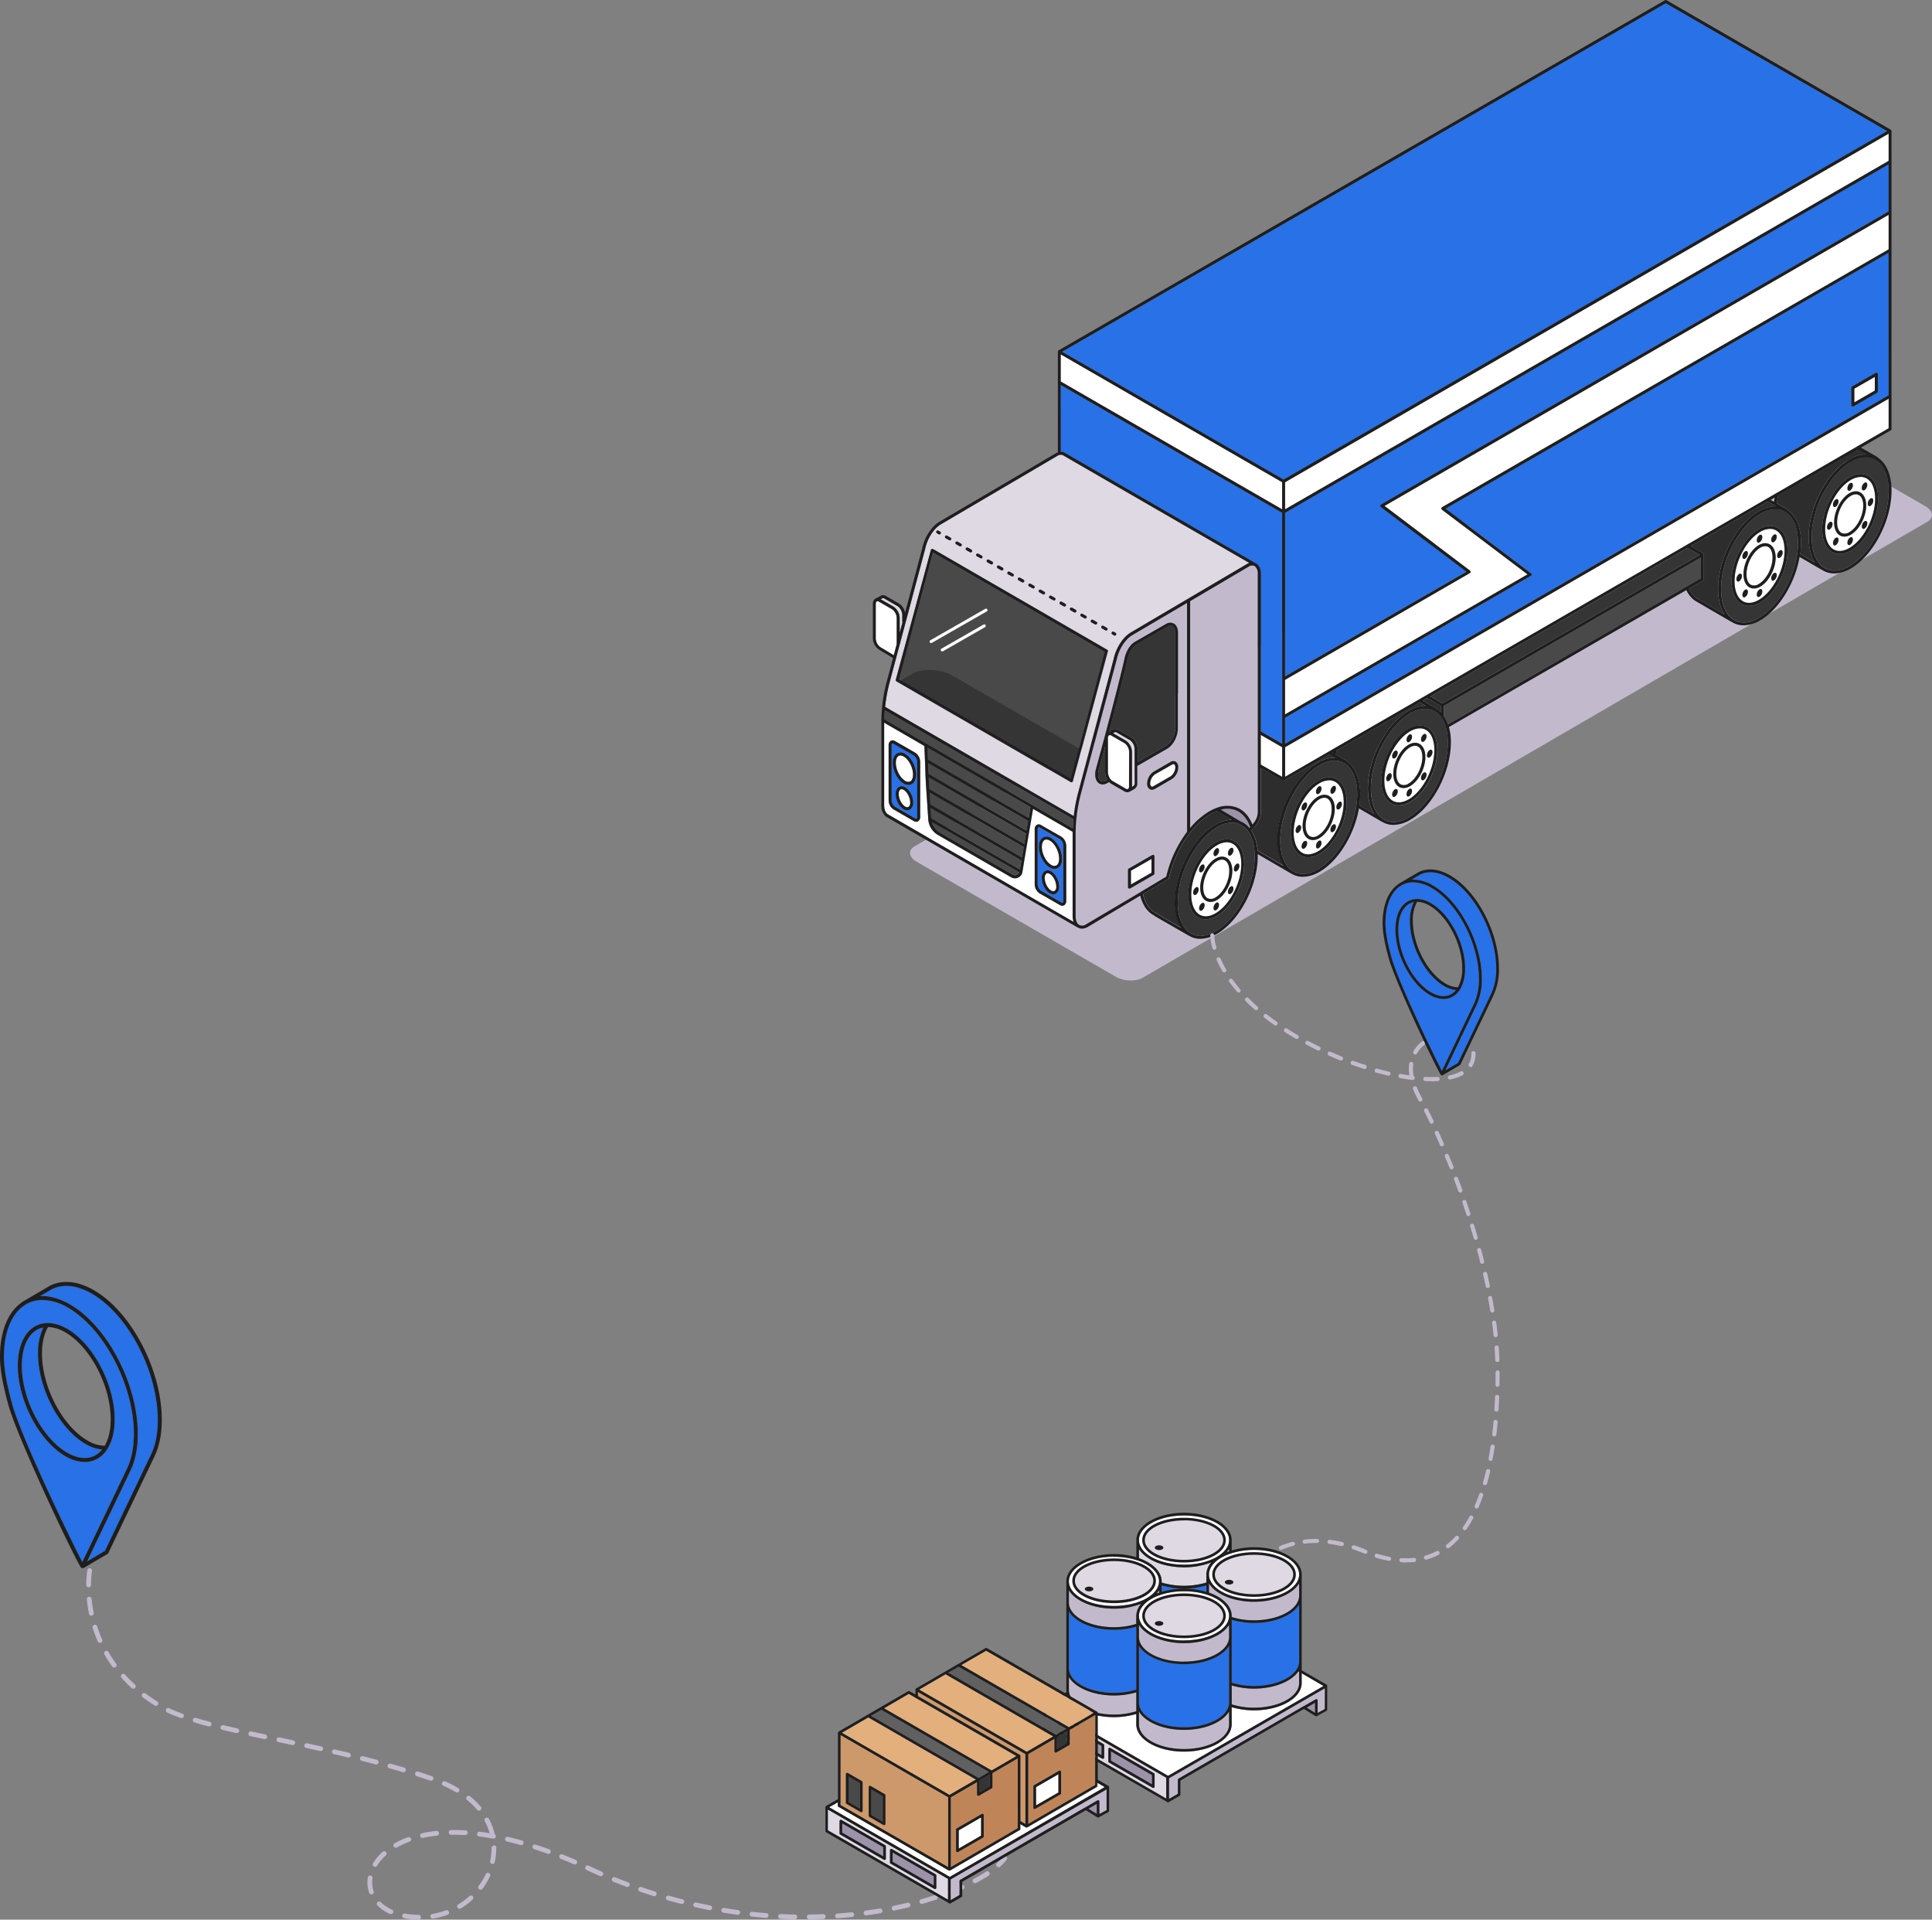 <svg xmlns="http://www.w3.org/2000/svg" viewBox="0 0 985.67 979.18">
    <rect x="0" y="0" width="985.67" height="979.18" fill="#808080" stroke="none"/>
    <defs>
        <style>
            .cls-1 {
                fill: #c2bacc;
            }

            .cls-2 {
                fill: #fff;
            }

            .cls-3 {
                fill: #2d2d2d;
            }

            .cls-4 {
                fill: #494949;
            }

            .cls-5 {
                fill: #353535;
            }

            .cls-6 {
                fill: #dfd9e4;
            }

            .cls-7 {
                fill: #9c93aa;
            }

            .cls-8 {
                fill: #2871E6;
            }

            .cls-9 {
                fill: #2871E6;
            }

            .cls-10 {
                fill: #2871E6;
            }

            .cls-11 {
                fill: #1e1e1e;
            }

            .cls-12 {
                fill: #bf8558;
            }

            .cls-13 {
                fill: #ce996a;
            }

            .cls-14 {
                fill: #e2af7d;
            }

            .cls-15 {
                fill: #606060;
            }
        </style>
    </defs>
    <g id="Layer_2" data-name="Layer 2">
        <g id="Layer_2-2" data-name="Layer 2">
            <path class="cls-1"
                d="M582.9,498.78,983.3,266.14c3.51-2,3.07-5.57-1-7.91L880.75,199.59c-4.06-2.34-10.19-2.59-13.7-.56L466.66,431.67c-3.51,2-3.07,5.56,1,7.9l101.57,58.64C573.26,500.55,579.39,500.8,582.9,498.78Z" />
            <path class="cls-2"
                d="M723.5,380.8a3,3,0,0,0-1.52-.39,5.23,5.23,0,0,0-2.57.78c-3.89,2.24-7,8.31-7,13.53,0,2.6.8,4.54,2.19,5.35a4.07,4.07,0,0,0,4.09-.4c3.89-2.24,7.05-8.31,7.05-13.53C725.69,383.55,724.89,381.6,723.5,380.8Z" />
            <path class="cls-2"
                d="M599,389.82a.69.69,0,0,0-.34-.09,1.49,1.49,0,0,0-.71.23L589.17,395a5.87,5.87,0,0,0-2.39,4.63,1.81,1.81,0,0,0,.58,1.58,1.16,1.16,0,0,0,1-.14L597.2,396a5.91,5.91,0,0,0,2.39-4.63A1.81,1.81,0,0,0,599,389.82Z" />
            <path class="cls-3"
                d="M602.84,442.9c3.86-9.91,10.33-18.24,17.29-22.26a17.27,17.27,0,0,1,8.33-2.54l-7.58-4.46a22.34,22.34,0,0,0-3.22,1.54c-9.61,5.55-18.14,18.66-21.23,32.63h0a.66.66,0,0,1-.25.4.08.08,0,0,1,0,0l0,.05-13,7.77c1.1,4.84,3.5,8.34,6.84,9.84a.74.74,0,0,1,.33.3l12.32,7.1c-2.09-3.25-3.24-7.72-3.24-13A48.8,48.8,0,0,1,602.84,442.9Z" />
            <path class="cls-2"
                d="M547.24,425.6c0-.45,0-.89,0-1.33L527.1,412.59l-4.43,26.05h0l-1,6.15a3.87,3.87,0,0,1-2.17,2.86,3.92,3.92,0,0,1-1.65.36,3.84,3.84,0,0,1-1.94-.52L478.6,425.94a10,10,0,0,1-5-8l-1.23-18.48c0-.7-.11-2.16-.19-4a.76.76,0,0,1,0-.61c-.21-5.12-.48-12.51-.54-14.34l-20.55-11.89c0,.17,0,.35,0,.52v41.62c0,2,.59,3.65,1.6,4.42a.5.5,0,0,1,.07.08l95,54.95a9.46,9.46,0,0,1-.48-3Zm-77.76-9a2.57,2.57,0,0,1-1.1,2.33,1.77,1.77,0,0,1-.91.24,2.43,2.43,0,0,1-1.2-.35l-10.44-6a5.69,5.69,0,0,1-2.45-4.61v-28a2.55,2.55,0,0,1,1.1-2.32,2.06,2.06,0,0,1,2.11.1L467,384a5.71,5.71,0,0,1,2.45,4.61ZM544,459.46a2.56,2.56,0,0,1-1.1,2.33,1.82,1.82,0,0,1-.91.24,2.43,2.43,0,0,1-1.2-.35l-10.45-6h0a5.72,5.72,0,0,1-2.45-4.61V423a2.55,2.55,0,0,1,1.1-2.33,2.11,2.11,0,0,1,2.11.1l10.45,6a5.73,5.73,0,0,1,2.45,4.61Z" />
            <path class="cls-2"
                d="M573.72,379.13l-6.83-3.94A1.11,1.11,0,0,0,566,375l-.12.06a1.83,1.83,0,0,0-.51,1.47v17.38a6.14,6.14,0,0,0,1.34,3.61h0a3.77,3.77,0,0,0,1,.87l6.83,3.94a1.11,1.11,0,0,0,1,.16l.08,0A1.79,1.79,0,0,0,576,401V383.62A5.7,5.7,0,0,0,573.72,379.13Z" />
            <polygon class="cls-2" points="577 451.19 587.46 445.16 587.46 438.12 577 444.16 577 451.19" />
            <polygon class="cls-4" points="458.63 346.55 546.23 397.22 563.63 332.48 476.04 281.81 458.63 346.55" />
            <path class="cls-5"
                d="M569,371.93a2.84,2.84,0,0,1,1.5.38l6.83,3.94a7.2,7.2,0,0,1,3.08,5.82v6.71l14.5-8.35c2.58-1.49,4.68-5.53,4.68-9v-48.7c0-1.68-.5-2.93-1.37-3.44a2.57,2.57,0,0,0-2.55.27l-15.89,9.18c-2,1.16-3.84,4.13-4.54,7.4-1.69,7.82-5.92,24.05-9.44,37.25l2.59-1.4A.77.77,0,0,1,569,371.93Z" />
            <path class="cls-6"
                d="M568.2,336.13c1.22-5.76,4.78-11.23,8.83-13.57l59.26-34.86a6.45,6.45,0,0,1,1.08-.49l-95.19-55-.07-.07H542a3.24,3.24,0,0,0-2.62.48L480.1,267.42c-3.71,2.14-7,7.2-8.12,12.61l-18.2,68.35a80.14,80.14,0,0,0-2.22,12.19l96.24,55.67a83,83,0,0,1,2.2-11.79Zm-1-13.57a.77.77,0,0,1,1-.28l.88.51a.76.76,0,0,1-.38,1.42.75.75,0,0,1-.38-.1l-.88-.51A.77.77,0,0,1,567.21,322.56Zm-5.31-3.07a.77.77,0,0,1,1-.28l1.77,1a.76.76,0,0,1,.28,1,.77.77,0,0,1-.66.38.75.75,0,0,1-.38-.1l-1.77-1A.76.76,0,0,1,561.9,319.49Zm-5.32-3.06a.77.77,0,0,1,1-.28l1.77,1a.76.76,0,0,1,.28,1,.77.77,0,0,1-.66.38.75.75,0,0,1-.38-.1l-1.78-1A.77.77,0,0,1,556.58,316.43Zm-5.31-3.07a.77.77,0,0,1,1-.28l1.77,1a.76.76,0,0,1-.38,1.42.75.75,0,0,1-.38-.1l-1.77-1A.76.76,0,0,1,551.27,313.36ZM546,310.29a.76.76,0,0,1,1-.28l1.77,1a.77.77,0,0,1-.38,1.43.76.76,0,0,1-.38-.11l-1.78-1A.76.76,0,0,1,546,310.29Zm-5.32-3.07a.75.75,0,0,1,1-.27l1.77,1a.76.76,0,0,1-.38,1.42.75.75,0,0,1-.38-.1l-1.77-1A.78.78,0,0,1,540.64,307.22Zm-5.31-3.06a.76.76,0,0,1,1-.28l1.77,1a.77.77,0,0,1,.28,1,.77.77,0,0,1-1,.28l-1.77-1A.76.76,0,0,1,535.33,304.16ZM530,301.09a.77.77,0,0,1,1-.28l1.77,1a.76.76,0,0,1,.28,1,.75.75,0,0,1-.66.39.76.76,0,0,1-.38-.11l-1.77-1A.76.76,0,0,1,530,301.09ZM524.7,298a.76.76,0,0,1,1-.28l1.77,1a.76.76,0,0,1,.28,1,.77.77,0,0,1-.66.38.75.75,0,0,1-.38-.1l-1.77-1A.76.76,0,0,1,524.7,298ZM519.38,295a.77.77,0,0,1,1-.28l1.77,1a.76.76,0,0,1-.39,1.42.75.75,0,0,1-.38-.1l-1.77-1A.77.77,0,0,1,519.38,295Zm-5.31-3.07a.76.76,0,0,1,1-.28l1.77,1a.76.76,0,0,1-.38,1.42.75.75,0,0,1-.38-.1l-1.77-1A.76.76,0,0,1,514.07,291.89Zm-5.31-3.07a.76.76,0,0,1,1-.28l1.77,1a.77.77,0,0,1-.38,1.43.76.76,0,0,1-.38-.11l-1.78-1A.76.76,0,0,1,508.76,288.82Zm-5.32-3.06a.75.75,0,0,1,1-.28l1.77,1a.76.76,0,0,1-.38,1.42.75.75,0,0,1-.38-.1l-1.77-1A.77.77,0,0,1,503.44,285.76Zm-5.31-3.07a.76.76,0,0,1,1-.28l1.77,1a.77.77,0,0,1,.28,1,.77.77,0,0,1-1,.28l-1.77-1A.76.76,0,0,1,498.13,282.69Zm-5.32-3.07a.77.77,0,0,1,1-.28l1.77,1a.77.77,0,0,1-.38,1.43.76.76,0,0,1-.38-.11l-1.77-1A.76.76,0,0,1,492.81,279.62Zm-5.31-3.07a.76.76,0,0,1,1-.28l1.77,1a.76.76,0,0,1,.28,1,.77.77,0,0,1-.66.38.75.75,0,0,1-.38-.1l-1.77-1A.76.76,0,0,1,487.5,276.55Zm-5.32-3.06a.76.76,0,0,1,1-.28l1.78,1a.76.76,0,0,1,.27,1,.77.77,0,0,1-1,.28l-1.77-1A.77.77,0,0,1,482.18,273.49Zm-4.42-2.56a.75.75,0,0,1,1-.27l.88.5a.76.76,0,1,1-.76,1.32L478,272A.77.77,0,0,1,477.76,270.93Zm69.68,127.64,0,.05a1.21,1.21,0,0,1,0,.14c0,.06-.09.09-.14.14s-.06.07-.1.1a.75.75,0,0,1-.41.14h0a.63.63,0,0,1-.19,0,.45.45,0,0,1-.12-.06h-.07l-89-51.46,0,0a.52.52,0,0,1-.11-.1.47.47,0,0,1-.1-.1l-.06-.13a.78.78,0,0,1-.05-.14.66.66,0,0,1,0-.14.92.92,0,0,1,0-.16s0,0,0,0l17.81-66.27a.35.35,0,0,1,.05-.08.38.38,0,0,1,0-.1l0,0a.44.44,0,0,1,.09-.11l.12-.1.1,0a.58.58,0,0,1,.17-.06h.34l.08,0a.29.29,0,0,1,.1,0l89,51.46,0,0,.12.1.09.11.06.13a.78.78,0,0,1,0,.14.61.61,0,0,1,0,.14.76.76,0,0,1,0,.15s0,0,0,.06Z" />
            <path class="cls-5"
                d="M563.82,380.81c-2,7.27-3.37,12.42-3.41,12.57-.39,2.26,0,4.17,1.11,4.92a2.49,2.49,0,0,0,2.67-.19l.74-.42a7.5,7.5,0,0,1-1.11-3.75Z" />
            <path class="cls-6"
                d="M576.57,377.57l-6.83-3.94a1.26,1.26,0,0,0-.82-.21l-1,.57,6.62,3.82a7.22,7.22,0,0,1,3.08,5.81V401c0,.12,0,.23,0,.34l.5-.28a1.64,1.64,0,0,0,.85-1.62V382.07A5.75,5.75,0,0,0,576.57,377.57Z" />
            <path class="cls-1"
                d="M605.62,424.29V307.51L577.8,323.88c-3.71,2.13-7,7.2-8.12,12.61l-18.2,68.35a80.81,80.81,0,0,0-2.72,20.76v41.62c0,2.24.68,3.91,1.87,4.6a3.42,3.42,0,0,0,3.49-.35l23.24-13.74,4.44-2.65h0L595,447.16A60.78,60.78,0,0,1,605.62,424.29Zm-31.9-20.6-6.83-3.94a5,5,0,0,1-1-.84l-.9.52a4.83,4.83,0,0,1-2.4.72,3.28,3.28,0,0,1-1.91-.6c-1.59-1.11-2.24-3.54-1.73-6.5.14-.5,11.76-43,14.83-57.24.8-3.72,2.87-7,5.26-8.4l15.9-9.18A4,4,0,0,1,599,318c1.36.79,2.13,2.52,2.13,4.76v48.7c0,4-2.39,8.57-5.44,10.33l-15.26,8.79v8.9a3.05,3.05,0,0,1-1.18,2.62.83.83,0,0,1-.24.21l-.12.07,0,0,0,0-2.48,1.4,0,0-.09,0,0,0h-.05a2.11,2.11,0,0,1-.89.21A2.9,2.9,0,0,1,573.72,403.69ZM589,445.6a.76.76,0,0,1-.38.66l-12,6.92a.77.77,0,0,1-.76,0,.76.76,0,0,1-.38-.67v-8.79a.76.76,0,0,1,.38-.66l12-6.92a.79.79,0,0,1,.76,0,.76.76,0,0,1,.38.66Zm-1.29-42.74a2.2,2.2,0,0,1-1.09-.29,3.19,3.19,0,0,1-1.34-2.9,7.35,7.35,0,0,1,3.15-5.95l8.79-5.08a2.5,2.5,0,0,1,2.57-.14,3.19,3.19,0,0,1,1.34,2.9,7.35,7.35,0,0,1-3.15,6l-8.79,5.08A3,3,0,0,1,587.69,402.86Z" />
            <path class="cls-3"
                d="M718.64,362.57a16.94,16.94,0,0,1,8.76-2.52l-3.06-1.74L681.91,382.8c-.15.72-.28,1.44-.4,2.15l5.11,2.9a.78.78,0,0,1,.32.4c4.46,2.85,7,8.94,7,16.87a42.61,42.61,0,0,1-.41,5.7l7.51,4.37c-2.07-3.24-3.21-7.7-3.21-13C697.86,387,707.18,369.19,718.64,362.57Z" />
            <path class="cls-5"
                d="M685.77,389.28a9.62,9.62,0,0,0-4.86-1.26,15.6,15.6,0,0,0-7.73,2.34c-11,6.37-20,23.56-20,38.32,0,7.62,2.43,13.39,6.67,15.84,3.46,2,7.93,1.61,12.59-1.08,11-6.37,20-23.56,20-38.32C692.44,397.5,690,391.73,685.77,389.28Zm-12.59,46.3a11.66,11.66,0,0,1-5.75,1.72,7.56,7.56,0,0,1-3.85-1c-3.21-1.85-5.05-6.08-5.05-11.59,0-10.17,6.23-22.05,13.89-26.48,3.5-2,6.91-2.27,9.61-.71,3.21,1.85,5.05,6.08,5.05,11.59C687.08,419.28,680.85,431.16,673.18,435.58Z" />
            <path class="cls-2"
                d="M629,430.43a6.17,6.17,0,0,0-3.1-.8,10.14,10.14,0,0,0-5,1.52c-7.24,4.18-13.13,15.47-13.13,25.16,0,4.95,1.57,8.69,4.29,10.27,2.21,1.27,5.08,1,8.08-.72,7.24-4.18,13.14-15.46,13.14-25.16C633.27,435.75,631.7,432,629,430.43Zm-8.47,2.35c.78-.44,1.4,0,1.4,1.06a3.33,3.33,0,0,1-1.4,2.67c-.77.44-1.39,0-1.39-1.06A3.35,3.35,0,0,1,620.51,432.78Zm-8.33,9.42c.54-1,1.43-1.55,2-1.14s.55,1.59,0,2.64-1.43,1.55-2,1.14S611.63,443.24,612.18,442.2Zm-2.06,14.17c-.77.44-1.4,0-1.4-1.06a3.36,3.36,0,0,1,1.4-2.67c.77-.44,1.4,0,1.4,1.06A3.36,3.36,0,0,1,610.12,456.37Zm4,6.92c-.54,1-1.43,1.56-2,1.14s-.55-1.59,0-2.63,1.43-1.55,2-1.14S614.7,462.25,614.15,463.29Zm6.36.94c-.77.44-1.39,0-1.39-1.06a3.35,3.35,0,0,1,1.39-2.67c.78-.44,1.4,0,1.4,1.06A3.33,3.33,0,0,1,620.51,464.23Zm.38-5.16a6.69,6.69,0,0,1-3.33,1,4.55,4.55,0,0,1-2.29-.6c-1.87-1.08-2.94-3.51-2.94-6.67,0-5.7,3.5-12.36,7.8-14.85,2-1.17,4-1.3,5.62-.39,1.88,1.08,3,3.51,3,6.67C628.7,449.92,625.2,456.58,620.89,459.07Zm8-4.26c-.54,1-1.43,1.55-2,1.14s-.55-1.59,0-2.64,1.43-1.55,2-1.14S629.4,453.77,628.85,454.81Zm0-19.6c-.54,1-1.43,1.55-2,1.14s-.55-1.59,0-2.63,1.43-1.56,2-1.14S629.4,434.17,628.85,435.21Zm2.06,5.43c.77-.44,1.39,0,1.39,1.06a3.35,3.35,0,0,1-1.39,2.67c-.77.44-1.4,0-1.4-1.06A3.36,3.36,0,0,1,630.91,440.64Z" />
            <path class="cls-3" d="M725.87,357.42l7,4a.79.79,0,0,1,.33.39,11.68,11.68,0,0,1,1.91,1.55v-3.24l-6.91-4Z" />
            <path class="cls-2"
                d="M681.26,398.83a6,6,0,0,0-3.09-.8,10.09,10.09,0,0,0-5,1.51c-7.24,4.18-13.13,15.47-13.13,25.16,0,4.95,1.56,8.7,4.29,10.27,2.21,1.28,5.08,1,8.08-.71,7.24-4.18,13.13-15.47,13.13-25.16C685.55,404.15,684,400.4,681.26,398.83Zm-8.46,2.35c.77-.44,1.4,0,1.4,1.06a3.34,3.34,0,0,1-1.4,2.66c-.77.45-1.39,0-1.39-1A3.35,3.35,0,0,1,672.8,401.18Zm-8.33,9.42c.54-1,1.43-1.55,2-1.14s.55,1.59,0,2.63-1.43,1.55-2,1.14S663.92,411.64,664.47,410.6Zm-2.06,14.16c-.77.45-1.4,0-1.4-1.05a3.34,3.34,0,0,1,1.4-2.67c.77-.45,1.4,0,1.4,1.06A3.34,3.34,0,0,1,662.41,424.76Zm4,6.93c-.54,1-1.43,1.55-2,1.14s-.55-1.59,0-2.63,1.43-1.56,2-1.14S667,430.65,666.44,431.69Zm6.36.93c-.77.45-1.39,0-1.39-1.05a3.34,3.34,0,0,1,1.39-2.67c.77-.45,1.4,0,1.4,1.05A3.34,3.34,0,0,1,672.8,432.62Zm.38-5.16a6.71,6.71,0,0,1-3.33,1,4.46,4.46,0,0,1-2.29-.61c-1.87-1.08-2.95-3.51-2.95-6.66,0-5.7,3.51-12.37,7.81-14.85,2-1.17,4-1.31,5.62-.39,1.88,1.08,3,3.51,3,6.66C681,418.32,677.49,425,673.18,427.46Zm8-4.26c-.55,1.05-1.43,1.56-2,1.14s-.54-1.59,0-2.63,1.43-1.55,2-1.14S681.68,422.16,681.14,423.2Zm0-19.6c-.55,1-1.43,1.56-2,1.14s-.54-1.59,0-2.63,1.43-1.55,2-1.14S681.68,402.56,681.14,403.6ZM683.2,409c.77-.45,1.39,0,1.39,1a3.34,3.34,0,0,1-1.39,2.67c-.78.45-1.4,0-1.4-1.05A3.32,3.32,0,0,1,683.2,409Z" />
            <polygon class="cls-5" points="867.2 282.97 861.04 279.39 729.69 355.22 735.84 358.77 867.2 282.97" />
            <path class="cls-5"
                d="M634.78,421.81l-2.58-1.52a10,10,0,0,0-3.6-.66,15.6,15.6,0,0,0-7.71,2.33c-6.67,3.86-12.89,11.89-16.63,21.5a47.05,47.05,0,0,0-3.39,16.83c0,7.61,2.43,13.39,6.67,15.83,3.46,2,7.93,1.62,12.59-1.07,11-6.38,20-23.57,20-38.33,0-5.28-1.16-9.69-3.35-12.75A10.77,10.77,0,0,0,634.78,421.81Zm-13.89,45.37a11.58,11.58,0,0,1-5.75,1.73,7.66,7.66,0,0,1-3.85-1c-3.21-1.86-5-6.08-5-11.59,0-10.18,6.23-22.06,13.89-26.48,3.49-2,6.91-2.28,9.61-.72,3.21,1.86,5,6.08,5,11.59C634.79,450.88,628.56,462.76,620.89,467.18Z" />
            <path class="cls-3"
                d="M672.42,389a16.91,16.91,0,0,1,8.76-2.52l-.57-.32h-.08a.73.73,0,0,1-.51-.33l-1.71-1-23.08,13.33h0a.75.75,0,0,1-.34.09.82.82,0,0,1-.35-.09h0l-11.24-6.5v22.22a10.84,10.84,0,0,1-2.66,7.11l-.57.69c-.64.79-1.18,1.45-1.6,1.9a22.2,22.2,0,0,1,3.16,10.3l13.29,7.73c-2.07-3.25-3.21-7.7-3.21-13C651.64,413.44,661,395.65,672.42,389Z" />
            <path class="cls-2" d="M680.17,383.81l-.33.19.27.15Z" />
            <path class="cls-2"
                d="M677.28,407.27a3.06,3.06,0,0,0-1.53-.4,5.28,5.28,0,0,0-2.57.79c-3.88,2.24-7,8.31-7,13.53,0,2.59.8,4.54,2.18,5.34a4.06,4.06,0,0,0,4.1-.39c3.89-2.24,7.05-8.31,7.05-13.53C679.47,410,678.67,408.07,677.28,407.27Z" />
            <path class="cls-2"
                d="M625,438.87a3,3,0,0,0-1.53-.39,5.17,5.17,0,0,0-2.57.79c-3.88,2.24-7,8.31-7,13.52,0,2.6.8,4.55,2.19,5.35a4,4,0,0,0,4.09-.39c3.89-2.24,7-8.31,7-13.53C627.18,441.62,626.38,439.67,625,438.87Z" />
            <path class="cls-6"
                d="M459,315.3v7.48l1.43-5.36a.66.66,0,0,1-.11-.36v-3.32a5.7,5.7,0,0,0-2.32-4.49l-6.83-3.95a1.23,1.23,0,0,0-.81-.2l-1.05.56,6.61,3.82A7.2,7.2,0,0,1,459,315.3Z" />
            <path class="cls-7"
                d="M630.26,413.24a12.22,12.22,0,0,0-7.43-.22l9.88,5.81a11.45,11.45,0,0,1,4.78,3.54l.35-.41C636.31,417.55,633.7,414.53,630.26,413.24Z" />
            <path class="cls-8"
                d="M540.78,428.17l-10.45-6c-.11-.06-.4-.2-.58-.1s-.34.41-.34,1v28a4.28,4.28,0,0,0,1.68,3.29l10.45,6c.12.07.4.22.59.11s.33-.41.33-1v-28A4.21,4.21,0,0,0,540.78,428.17Zm-2,27.66a2.54,2.54,0,0,1-1.33.35,3.75,3.75,0,0,1-1.85-.54c-2.28-1.32-4.07-4.71-4.07-7.72a4,4,0,0,1,1.66-3.64,3.09,3.09,0,0,1,3.18.19c2.28,1.32,4.07,4.71,4.07,7.71A4,4,0,0,1,538.73,455.83Zm1-13a3.38,3.38,0,0,1-1.7.45,4.93,4.93,0,0,1-2.44-.72c-3.1-1.79-5.53-6.41-5.53-10.52,0-2.27.79-4,2.16-4.83a4.05,4.05,0,0,1,4.14.28c3.1,1.79,5.54,6.41,5.54,10.51C541.86,440.24,541.07,442,539.69,442.79Z" />
            <path class="cls-4"
                d="M547.64,417.89h-.06l-96.19-55.64c-.13,1.55-.21,3.1-.25,4.65l96.2,55.65C547.39,421,547.5,419.44,547.64,417.89Z" />
            <path class="cls-1"
                d="M639.42,420a9.31,9.31,0,0,0,2.28-6.11V292.73a4.72,4.72,0,0,0-1.38-3.81l-.59-.34a3.17,3.17,0,0,0-2.67.44l-29.92,17.6V422.38a37.86,37.86,0,0,1,9.76-8.52,24.53,24.53,0,0,1,3.85-1.8h0a14.29,14.29,0,0,1,10-.24c3.64,1.36,6.43,4.41,8.15,8.79C639.15,420.36,639.32,420.15,639.42,420Z" />
            <polygon class="cls-8" points="962.79 66.85 849.84 1.64 541.9 179.42 654.85 244.63 962.79 66.85" />
            <polygon class="cls-2" points="643.23 389.95 654.09 396.23 654.09 381.14 643.23 374.87 643.23 389.95" />
            <polygon class="cls-2" points="654.09 245.95 541.14 180.74 541.14 194.6 654.09 259.81 654.09 245.95" />
            <polygon class="cls-4" points="521.07 438.94 474.76 412.15 475.11 417.41 520.3 443.45 521.07 438.94" />
            <path class="cls-9"
                d="M542.65,230.74a.88.88,0,0,1,.3.1l97.52,56.41c.12.05.26.08.38.14s.17.17.27.23l.18.11a.81.81,0,0,1,.26.26,6.48,6.48,0,0,1,1.67,4.74v80.38l10.86,6.27V261.57l-113-65.21v34.11a3.83,3.83,0,0,1,1.31.16A.64.64,0,0,1,542.65,230.74Z" />
            <path class="cls-2"
                d="M457.5,328.5V315.3a5.72,5.72,0,0,0-2.32-4.5l-6.83-3.94a1.1,1.1,0,0,0-.93-.16l-.11.06a1.81,1.81,0,0,0-.52,1.48v17.37a5.7,5.7,0,0,0,2.32,4.49l6.86,4.13Z" />
            <path class="cls-2"
                d="M461.05,385.89a3.53,3.53,0,0,0-1.67-.52,1.79,1.79,0,0,0-.94.25c-.89.52-1.41,1.79-1.41,3.51,0,3.55,2.15,7.67,4.78,9.2a2.66,2.66,0,0,0,2.61.27c.89-.52,1.4-1.8,1.4-3.51C465.82,391.54,463.68,387.41,461.05,385.89Z" />
            <path class="cls-4"
                d="M479.37,424.62l37.26,21.55A2.34,2.34,0,0,0,520,445l-44.59-25.69A8.43,8.43,0,0,0,479.37,424.62Z" />
            <path class="cls-2"
                d="M461.05,402.92a2.23,2.23,0,0,0-1.08-.35,1.22,1.22,0,0,0-.58.15,2.65,2.65,0,0,0-.89,2.33c0,2.43,1.52,5.36,3.31,6.39a1.7,1.7,0,0,0,1.65.2,2.63,2.63,0,0,0,.9-2.33C464.36,406.88,462.84,404,461.05,402.92Z" />
            <path class="cls-2"
                d="M535.55,428.77a3.39,3.39,0,0,0-1.66-.52,1.94,1.94,0,0,0-.95.24c-.89.52-1.4,1.8-1.4,3.51,0,3.55,2.14,7.68,4.78,9.2a2.65,2.65,0,0,0,2.61.27c.89-.51,1.4-1.79,1.4-3.51C540.33,434.41,538.19,430.29,535.55,428.77Z" />
            <path class="cls-2"
                d="M535.55,445.79a2.19,2.19,0,0,0-1.08-.34,1.17,1.17,0,0,0-.57.14,2.65,2.65,0,0,0-.89,2.33c0,2.43,1.51,5.36,3.31,6.39a1.68,1.68,0,0,0,1.65.2,2.63,2.63,0,0,0,.9-2.33C538.87,449.76,537.35,446.83,535.55,445.79Z" />
            <path class="cls-8"
                d="M466.27,385.29l-10.44-6a1,1,0,0,0-.44-.14.28.28,0,0,0-.15,0c-.16.09-.34.4-.34,1v28a4.26,4.26,0,0,0,1.69,3.29l10.44,6c.12.07.41.21.59.11s.34-.41.34-1v-28A4.26,4.26,0,0,0,466.27,385.29Zm-2,27.67a2.7,2.7,0,0,1-1.33.35,3.67,3.67,0,0,1-1.85-.55c-2.29-1.32-4.07-4.7-4.07-7.71a4,4,0,0,1,1.65-3.65,3.09,3.09,0,0,1,3.18.2c2.29,1.32,4.07,4.7,4.07,7.71A4,4,0,0,1,464.23,413Zm1-13a3.41,3.41,0,0,1-1.71.45,4.9,4.9,0,0,1-2.43-.72c-3.11-1.8-5.54-6.42-5.54-10.52,0-2.27.79-4,2.16-4.83a4.07,4.07,0,0,1,4.14.27c3.11,1.8,5.54,6.41,5.54,10.52C467.35,397.36,466.56,399.12,465.19,399.92Z" />
            <path class="cls-4" d="M525.69,411.78l-52.51-30.37c.05,1.36.13,3.6.23,6.06l51.36,29.72Z" />
            <polygon class="cls-4" points="522.24 432.09 474.24 404.32 474.63 410.32 521.35 437.34 522.24 432.09" />
            <path class="cls-4" d="M523.4,425.24l-49.63-28.71c.05,1.27.1,2.27.14,2.8l.21,3.16,48.39,28Z" />
            <path class="cls-4" d="M524.5,418.79l-51-29.51c.08,1.88.15,3.78.22,5.44l50,28.92Z" />
            <path class="cls-2"
                d="M750,291.06a.75.75,0,0,1,.3.66.76.76,0,0,1-.38.61l-94.3,54.45v17.61L779.31,293l-43.65-33a.8.8,0,0,1-.3-.66.78.78,0,0,1,.38-.61L963.55,127.18V109.57l-257.2,148.5Z" />
            <path class="cls-4" d="M867.71,284.44l-131.1,75.65v5.06a17.66,17.66,0,0,1,2.14,4.28l129-74.41Z" />
            <path class="cls-2"
                d="M944.3,244.8c-7.25,4.18-13.14,15.47-13.14,25.17,0,4.95,1.57,8.69,4.29,10.27,2.21,1.27,5.08,1,8.08-.72,7.24-4.18,13.14-15.47,13.14-25.16,0-5-1.57-8.69-4.29-10.27a6.17,6.17,0,0,0-3.1-.8A10.16,10.16,0,0,0,944.3,244.8Zm-.39,1.64c.77-.44,1.4,0,1.4,1.06a3.36,3.36,0,0,1-1.4,2.67c-.77.44-1.39,0-1.39-1.06A3.35,3.35,0,0,1,943.91,246.44Zm-8.33,9.42c.54-1,1.43-1.55,2-1.14s.55,1.59,0,2.63-1.43,1.56-2,1.14S935,256.9,935.58,255.86ZM933.52,270c-.77.44-1.4,0-1.4-1.06a3.36,3.36,0,0,1,1.4-2.67c.77-.44,1.4,0,1.4,1.06A3.36,3.36,0,0,1,933.52,270Zm4,6.92c-.54,1-1.43,1.55-2,1.14s-.55-1.59,0-2.63,1.43-1.55,2-1.14S938.1,275.91,937.55,277Zm6.36.93c-.77.45-1.39,0-1.39-1.05a3.34,3.34,0,0,1,1.39-2.67c.77-.45,1.4,0,1.4,1.06A3.34,3.34,0,0,1,943.91,277.88Zm8.34-9.41c-.54,1-1.43,1.55-2,1.14s-.55-1.6,0-2.64,1.43-1.55,2-1.14S952.8,267.42,952.25,268.47Zm2.06-14.17c.77-.44,1.39,0,1.39,1.06a3.33,3.33,0,0,1-1.39,2.66c-.77.45-1.4,0-1.4-1A3.36,3.36,0,0,1,954.31,254.3Zm-4-6.93c.54-1,1.43-1.55,2-1.14s.55,1.6,0,2.64-1.43,1.55-2,1.14S949.73,248.42,950.28,247.37Zm1.82,10.51c0,5.7-3.5,12.36-7.8,14.84a6.67,6.67,0,0,1-3.34,1,4.55,4.55,0,0,1-2.29-.6c-1.87-1.09-2.94-3.52-2.94-6.67,0-5.7,3.5-12.36,7.8-14.85,2-1.17,4-1.31,5.62-.39C951,252.29,952.1,254.72,952.1,257.88Z" />
            <path class="cls-2"
                d="M902.17,279a3.06,3.06,0,0,0-1.53-.39,5.26,5.26,0,0,0-2.57.78c-3.88,2.24-7,8.31-7,13.53,0,2.59.79,4.54,2.18,5.34a4.06,4.06,0,0,0,4.1-.39c3.88-2.24,7-8.31,7-13.53C904.35,281.75,903.56,279.8,902.17,279Z" />
            <path class="cls-5"
                d="M732,362.81a9.62,9.62,0,0,0-4.86-1.26,15.59,15.59,0,0,0-7.72,2.34c-11,6.37-20,23.56-20,38.32,0,7.62,2.43,13.39,6.67,15.84,3.45,2,7.93,1.62,12.58-1.07,11-6.38,20-23.57,20-38.33C738.67,371,736.23,365.26,732,362.81Zm-12.58,46.3a11.59,11.59,0,0,1-5.76,1.72,7.56,7.56,0,0,1-3.85-1c-3.21-1.85-5-6.07-5-11.58,0-10.18,6.23-22.06,13.89-26.49,3.5-2,6.91-2.27,9.61-.71,3.21,1.85,5,6.08,5,11.59C733.3,392.81,727.07,404.69,719.41,409.11Z" />
            <path class="cls-2"
                d="M906.15,270.56a6,6,0,0,0-3.09-.8,10.17,10.17,0,0,0-5,1.51c-7.24,4.18-13.13,15.47-13.13,25.16,0,5,1.56,8.7,4.29,10.27,2.2,1.28,5.08,1,8.08-.71,7.24-4.18,13.13-15.47,13.13-25.16C910.44,275.88,908.88,272.13,906.15,270.56Zm-8.46,2.35c.77-.44,1.4,0,1.4,1.06a3.36,3.36,0,0,1-1.4,2.67c-.77.44-1.4,0-1.4-1.06A3.36,3.36,0,0,1,897.69,272.91Zm-8.34,9.42c.55-1,1.43-1.55,2-1.14s.54,1.59,0,2.63-1.43,1.55-2,1.14S888.81,283.37,889.35,282.33Zm-2.05,14.16c-.77.45-1.4,0-1.4-1.05a3.36,3.36,0,0,1,1.4-2.67c.77-.44,1.39,0,1.39,1.06A3.33,3.33,0,0,1,887.3,296.49Zm4,6.93c-.55,1-1.43,1.55-2,1.14s-.54-1.59,0-2.63,1.43-1.55,2-1.14S891.87,302.38,891.33,303.42Zm6.36.93c-.77.45-1.4,0-1.4-1.05a3.34,3.34,0,0,1,1.4-2.67c.77-.45,1.4,0,1.4,1.05A3.34,3.34,0,0,1,897.69,304.35Zm.38-5.16a6.74,6.74,0,0,1-3.33,1,4.46,4.46,0,0,1-2.29-.61c-1.87-1.08-3-3.51-3-6.66,0-5.7,3.5-12.37,7.81-14.85,2-1.17,4-1.31,5.62-.39,1.87,1.08,3,3.51,3,6.66C905.88,290.05,902.38,296.71,898.07,299.19Zm8-4.26c-.55,1.05-1.43,1.56-2,1.14s-.54-1.59,0-2.63,1.43-1.55,2-1.14S906.57,293.89,906,294.93Zm0-19.59c-.55,1-1.43,1.55-2,1.14s-.54-1.6,0-2.64,1.43-1.55,2-1.14S906.57,274.29,906,275.34Zm2.05,5.43c.78-.45,1.4,0,1.4,1.05a3.32,3.32,0,0,1-1.4,2.67c-.77.45-1.39,0-1.39-1.05A3.34,3.34,0,0,1,908.08,280.77Z" />
            <path class="cls-5"
                d="M944.3,235.62c-11,6.37-20,23.56-20,38.32,0,7.62,2.43,13.4,6.67,15.84,3.47,2,7.93,1.62,12.59-1.07,11-6.38,20-23.57,20-38.33,0-7.61-2.43-13.39-6.67-15.84a9.62,9.62,0,0,0-4.86-1.26A15.7,15.7,0,0,0,944.3,235.62Zm13.89,18.74c0,10.18-6.23,22.06-13.89,26.48a11.59,11.59,0,0,1-5.76,1.72,7.65,7.65,0,0,1-3.85-1c-3.21-1.86-5.05-6.08-5.05-11.59,0-10.18,6.23-22.06,13.89-26.49,3.5-2,6.9-2.27,9.61-.71C956.35,244.62,958.19,248.85,958.19,254.36Z" />
            <path class="cls-5"
                d="M910.66,261a9.62,9.62,0,0,0-4.86-1.26,15.6,15.6,0,0,0-7.73,2.34c-11,6.37-20,23.56-20,38.32,0,7.62,2.43,13.39,6.67,15.84,3.46,2,7.93,1.62,12.59-1.07,11-6.38,20-23.57,20-38.33C917.33,269.23,914.9,263.46,910.66,261Zm-12.59,46.3a11.56,11.56,0,0,1-5.75,1.72,7.51,7.51,0,0,1-3.85-1c-3.21-1.85-5.06-6.07-5.06-11.59,0-10.17,6.24-22.05,13.9-26.48,3.5-2,6.9-2.27,9.6-.71,3.21,1.85,5.06,6.08,5.06,11.59C912,291,905.73,302.89,898.07,307.31Z" />
            <path class="cls-2"
                d="M946.86,252.14a5.19,5.19,0,0,0-2.56.78c-3.89,2.24-7,8.31-7,13.53,0,2.6.8,4.54,2.18,5.35a4.06,4.06,0,0,0,4.1-.4c3.89-2.24,7.05-8.31,7.05-13.52,0-2.6-.8-4.55-2.19-5.35A3,3,0,0,0,946.86,252.14Z" />
            <polygon class="cls-2" points="655.61 259.81 963.55 82.04 963.55 68.17 655.61 245.95 655.61 259.81" />
            <path class="cls-10"
                d="M655.61,345l92.55-53.43-43.65-33a.75.75,0,0,1-.3-.65.78.78,0,0,1,.38-.62l259-149.51v-24L655.61,261.57Z" />
            <path class="cls-10"
                d="M781.15,292.45a.8.8,0,0,1,.3.66.78.78,0,0,1-.38.61L655.61,366.15v13.23L963.55,201.6V128.94l-226,130.52ZM944.51,197.8a.76.76,0,0,1,.38-.66l12-6.91a.77.77,0,0,1,1.15.66v8.79a.76.76,0,0,1-.39.66l-12,6.92a.72.72,0,0,1-.38.1.75.75,0,0,1-.38-.1.76.76,0,0,1-.38-.66Z" />
            <path class="cls-3"
                d="M897.31,260.77a16.91,16.91,0,0,1,8.76-2.52l-.91-.52h0l-3.31-1.88-39.27,22.67,6.29,3.66a.74.74,0,0,1,.35.83.53.53,0,0,1,0,.12v12.34a.76.76,0,0,1-.38.66l-7.19,4.15a12.12,12.12,0,0,0,3.92,4.89l14.16,8.23c-2.07-3.24-3.21-7.7-3.21-13C876.53,285.17,885.85,267.39,897.31,260.77Z" />
            <path class="cls-2"
                d="M727.49,372.36a6.16,6.16,0,0,0-3.09-.8,10.17,10.17,0,0,0-5,1.51c-7.25,4.18-13.14,15.47-13.14,25.17,0,4.95,1.57,8.69,4.29,10.26,2.21,1.28,5.08,1,8.08-.71,7.25-4.18,13.14-15.47,13.14-25.16C731.78,377.68,730.21,373.93,727.49,372.36ZM719,374.71c.77-.44,1.39,0,1.39,1.06a3.35,3.35,0,0,1-1.39,2.67c-.78.44-1.4,0-1.4-1.06A3.33,3.33,0,0,1,719,374.71Zm-8.34,9.42c.54-1,1.43-1.55,2-1.14s.55,1.59,0,2.63-1.43,1.56-2,1.14S710.14,385.17,710.69,384.13Zm-2.06,14.17c-.77.44-1.39,0-1.39-1.06a3.35,3.35,0,0,1,1.39-2.67c.77-.44,1.4,0,1.4,1.06A3.36,3.36,0,0,1,708.63,398.3Zm4,6.92c-.54,1-1.43,1.55-2,1.14s-.55-1.59,0-2.63,1.43-1.55,2-1.14S713.21,404.18,712.66,405.22Zm6.37.93c-.78.45-1.4,0-1.4-1a3.32,3.32,0,0,1,1.4-2.67c.77-.45,1.39,0,1.39,1.05A3.34,3.34,0,0,1,719,406.15Zm.38-5.16a6.77,6.77,0,0,1-3.34,1,4.49,4.49,0,0,1-2.28-.6c-1.88-1.09-2.95-3.52-2.95-6.67,0-5.7,3.5-12.36,7.8-14.85,2-1.17,4-1.31,5.63-.39,1.87,1.08,2.94,3.51,2.94,6.66C727.21,391.85,723.71,398.51,719.41,401Zm8-4.26c-.54,1-1.43,1.56-2,1.15s-.55-1.6,0-2.64,1.43-1.55,2-1.14S727.91,395.69,727.36,396.73Zm0-19.59c-.54,1-1.43,1.55-2,1.14s-.55-1.59,0-2.64,1.43-1.55,2-1.14S727.91,376.09,727.36,377.14Zm2.06,5.43c.77-.45,1.4,0,1.4,1.06a3.34,3.34,0,0,1-1.4,2.66c-.77.45-1.4,0-1.4-1.05A3.34,3.34,0,0,1,729.42,382.57Z" />
            <polygon class="cls-2" points="956.49 192.21 946.03 198.24 946.03 205.28 956.49 199.24 956.49 192.21" />
            <path class="cls-2" d="M655.61,396.23l25.19-14.55,0,0L963.55,218.45V203.36L655.61,381.14Z" />
            <path class="cls-3"
                d="M947.9,229.25l-40.78,23.54a.7.7,0,0,1,0,.32c-.29,1.2-.51,2.4-.71,3.58l5.11,2.9a.72.72,0,0,1,.32.39c4.46,2.85,7,8.94,7,16.87a41,41,0,0,1-.42,5.7l7.52,4.37c-2.07-3.24-3.21-7.7-3.21-13,0-15.24,9.32-33,20.78-39.64a16.94,16.94,0,0,1,8.76-2.52L948,229.34A.33.33,0,0,1,947.9,229.25Z" />
            <path class="cls-5"
                d="M540.9,394.84c1,.54,5.42,4.12,5.82,3.16a140.78,140.78,0,0,0,4.45-15.8L486,344.68c-6.14-3.55-15.53-3.94-20.85-.86l-6.54,3.77s9.51,5.34,10.12,5.7C492,367.05,520.1,383.17,540.9,394.84Z" />
            <path class="cls-11"
                d="M964.93,66.43a.58.58,0,0,0-.19-.19s0,0,0,0L850.22.1a.79.79,0,0,0-.76,0L540,178.76l0,0a.86.86,0,0,0-.19.19.35.35,0,0,0,0,.08.71.71,0,0,0-.1.35v51.34a9.26,9.26,0,0,0-1,.48L479.33,266.1c-4.05,2.34-7.6,7.81-8.83,13.58l-8.76,32.89a7,7,0,0,0-2.95-4.64L452,304a2.82,2.82,0,0,0-1.5-.38.74.74,0,0,0-.6,0l-3.14,1.7-.12,0-.06.05-.07,0a.92.92,0,0,0-.25.23,3.38,3.38,0,0,0-.94,2.53v17.37a7.2,7.2,0,0,0,3.07,5.81l7.22,4.34L452.31,348a81.9,81.9,0,0,0-2.29,12.7.75.75,0,0,0,0,.44q-.29,2.92-.36,5.87a.78.78,0,0,0,0,.54c0,.53,0,1.06,0,1.6v41.62a7.16,7.16,0,0,0,1.86,5.29.82.82,0,0,0,.32.39l97.66,56.49a.86.86,0,0,0,.35.09s.08.09.13.12a4.08,4.08,0,0,0,2,.54,6,6,0,0,0,3-.89L578.14,459l3.6-2.15c1.21,4.89,3.73,8.48,7.2,10.2a.84.84,0,0,0,.26.27l17.07,9.82a.6.6,0,0,0,.23.06c.1.06.18.15.28.2a11,11,0,0,0,5.62,1.47,17.17,17.17,0,0,0,8.49-2.54c11.46-6.62,20.79-24.4,20.79-39.65,0-.33,0-.65,0-1l16.9,9.83a1,1,0,0,0,.23.06l.29.2a11.12,11.12,0,0,0,5.62,1.47,17.17,17.17,0,0,0,8.49-2.54c9.67-5.58,17.79-19.1,20.1-32.34l11.49,6.68a1.05,1.05,0,0,0,.24.06c.1.06.18.14.28.2a11.15,11.15,0,0,0,5.62,1.47,17.18,17.18,0,0,0,8.5-2.54c11.46-6.62,20.78-24.4,20.78-39.65a29.77,29.77,0,0,0-1-7.73L860.34,301a13.55,13.55,0,0,0,4.39,5.39h0l0,0,18.66,10.85a1,1,0,0,0,.23.06l.29.2a11.12,11.12,0,0,0,5.62,1.47,17.17,17.17,0,0,0,8.49-2.54c9.67-5.58,17.79-19.1,20.1-32.34l11.49,6.68a1.12,1.12,0,0,0,.23.06l.29.2a11.12,11.12,0,0,0,5.62,1.47,17.24,17.24,0,0,0,8.5-2.54c11.46-6.62,20.78-24.4,20.78-39.65,0-7.93-2.57-14-7-16.87a.72.72,0,0,0-.32-.39l-8.33-4.74,15.3-8.83.07-.06.12-.11a.62.62,0,0,0,.08-.12l.06-.12a.9.9,0,0,0,0-.16s0-.06,0-.09v-152a.78.78,0,0,0-.09-.34ZM849.84,1.64,962.79,66.85,654.85,244.63l-113-65.21Zm-308.7,179.1,113,65.21v13.86l-113-65.21Zm0,15.62,113,65.21V379.38l-10.86-6.27V292.73a6.48,6.48,0,0,0-1.67-4.74.81.81,0,0,0-.26-.26l-.18-.11c-.1-.06-.17-.17-.27-.23s-.26-.09-.38-.14L543,230.84a.88.88,0,0,0-.3-.1.64.64,0,0,0-.2-.11,3.83,3.83,0,0,0-1.31-.16Zm113,184.78v15.09L643.23,390V374.87ZM630.8,411.82a14.29,14.29,0,0,0-10,.24h0a24.53,24.53,0,0,0-3.85,1.8,37.86,37.86,0,0,0-9.76,8.52V306.62L637.06,289a3.17,3.17,0,0,1,2.67-.44l.59.34a4.72,4.72,0,0,1,1.38,3.81v121.2a9.31,9.31,0,0,1-2.28,6.11c-.1.11-.27.32-.47.57C637.23,416.23,634.44,413.18,630.8,411.82Zm7,10.14-.35.41a11.45,11.45,0,0,0-4.78-3.54L622.83,413a12.22,12.22,0,0,1,7.43.22C633.7,414.53,636.31,417.55,637.84,422ZM450.38,305.1a1.23,1.23,0,0,1,.81.2l6.83,3.95a5.7,5.7,0,0,1,2.32,4.49v3.32a.66.66,0,0,0,.11.36L459,322.78V315.3a7.2,7.2,0,0,0-3.08-5.82l-6.61-3.82Zm-1.27,25a5.7,5.7,0,0,1-2.32-4.49V308.24a1.81,1.81,0,0,1,.52-1.48l.11-.06a1.1,1.1,0,0,1,.93.16l6.83,3.94a5.72,5.72,0,0,1,2.32,4.5v13.2L456,334.23Zm2.28,32.14,96.19,55.64h.06c-.14,1.55-.25,3.1-.3,4.65l-96.2-55.65C451.18,365.34,451.26,363.79,451.39,362.24Zm23.72,55.17-.35-5.26,46.31,26.79-.76,4.51ZM520,445a2.34,2.34,0,0,1-3.35,1.15l-37.26-21.55a8.43,8.43,0,0,1-4-5.29Zm-45.35-34.7-.39-6,48,27.77-.9,5.25Zm-.51-7.83-.21-3.16c0-.53-.09-1.53-.14-2.8l49.63,28.71-.89,5.24Zm-.43-7.77c-.07-1.66-.14-3.56-.22-5.44l51,29.51-.83,4.85Zm-.28-7.25c-.1-2.46-.18-4.7-.23-6.06l52.51,30.37-.92,5.41Zm-20.68,27.79a.5.5,0,0,0-.07-.08c-1-.77-1.6-2.38-1.6-4.42V369.14c0-.17,0-.35,0-.52l20.55,11.89c.06,1.83.33,9.22.54,14.34a.76.76,0,0,0,0,.61c.08,1.81.15,3.27.19,4l1.23,18.48a10,10,0,0,0,5,8l37.26,21.55a3.84,3.84,0,0,0,1.94.52,3.92,3.92,0,0,0,1.65-.36,3.87,3.87,0,0,0,2.17-2.86l1-6.15h0l4.43-26.05,20.18,11.68c0,.44,0,.88,0,1.33v41.62a9.46,9.46,0,0,0,.48,3Zm-1.17-54.69a80.14,80.14,0,0,1,2.22-12.19L472,280c1.15-5.41,4.41-10.47,8.12-12.61l59.26-34.86a3.24,3.24,0,0,1,2.62-.48h.13l.07.07,95.19,55a6.45,6.45,0,0,0-1.08.49L577,322.56c-4,2.34-7.61,7.81-8.83,13.57L550,404.45a83,83,0,0,0-2.2,11.79ZM581.8,455.08l-4.44,2.65-23.24,13.74a3.42,3.42,0,0,1-3.49.35c-1.19-.69-1.87-2.36-1.87-4.6V425.6a80.81,80.81,0,0,1,2.72-20.76l18.2-68.35c1.15-5.41,4.41-10.48,8.12-12.61l27.82-16.37V424.29A60.78,60.78,0,0,0,595,447.16l-13.22,7.91Zm8.47,11.13a.74.74,0,0,0-.33-.3c-3.34-1.5-5.74-5-6.84-9.84l13-7.77,0-.05a.08.08,0,0,0,0,0,.66.66,0,0,0,.25-.4h0c3.09-14,11.62-27.08,21.23-32.63a22.34,22.34,0,0,1,3.22-1.54l7.58,4.46a17.27,17.27,0,0,0-8.33,2.54c-7,4-13.43,12.35-17.29,22.26a48.8,48.8,0,0,0-3.49,17.39c0,5.3,1.15,9.77,3.24,13Zm29.86,8.84c-4.66,2.69-9.13,3.07-12.59,1.07-4.24-2.44-6.67-8.22-6.67-15.83a47.05,47.05,0,0,1,3.39-16.83c3.74-9.61,10-17.64,16.63-21.5a15.6,15.6,0,0,1,7.71-2.33,10,10,0,0,1,3.6.66l2.58,1.52a10.77,10.77,0,0,1,2,2.16c2.19,3.06,3.35,7.47,3.35,12.75C640.16,451.48,631.17,468.67,620.13,475.05Zm21.43-41.12a22.2,22.2,0,0,0-3.16-10.3c.42-.45,1-1.11,1.6-1.9l.57-.69a10.84,10.84,0,0,0,2.66-7.11V391.71l11.24,6.5h0a.82.82,0,0,0,.35.09.75.75,0,0,0,.34-.09h0l23.08-13.33,1.71,1a.73.73,0,0,0,.51.33h.08l.57.32a16.91,16.91,0,0,0-8.76,2.52c-11.46,6.61-20.78,24.4-20.78,39.64,0,5.28,1.14,9.73,3.21,13ZM679.84,384l.33-.19-.06.34Zm-7.42,59.44c-4.66,2.69-9.13,3.07-12.59,1.08-4.24-2.45-6.67-8.22-6.67-15.84,0-14.76,9-31.95,20-38.32a15.6,15.6,0,0,1,7.73-2.34,9.62,9.62,0,0,1,4.86,1.26c4.24,2.45,6.67,8.22,6.67,15.84C692.44,419.88,683.46,437.07,672.42,443.44Zm21.14-32.62a42.61,42.61,0,0,0,.41-5.7c0-7.93-2.57-14-7-16.87a.78.78,0,0,0-.32-.4l-5.11-2.9c.12-.71.25-1.43.4-2.15l42.43-24.49,3.06,1.74a16.94,16.94,0,0,0-8.76,2.52c-11.46,6.62-20.78,24.4-20.78,39.64,0,5.28,1.14,9.74,3.21,13Zm41.52-50.73v3.24a11.68,11.68,0,0,0-1.91-1.55.79.79,0,0,0-.33-.39l-7-4,2.3-1.32Zm-5.39-4.87L861,279.39,867.2,283l-131.36,75.8ZM718.64,417c-4.65,2.69-9.13,3.07-12.58,1.07-4.24-2.45-6.67-8.22-6.67-15.84,0-14.76,9-31.95,20-38.32a15.59,15.59,0,0,1,7.72-2.34,9.62,9.62,0,0,1,4.86,1.26c4.24,2.45,6.68,8.22,6.68,15.84C738.67,393.41,729.68,410.6,718.64,417Zm20.11-47.55a17.66,17.66,0,0,0-2.14-4.28v-5.06l131.1-75.65V295Zm126.83-64.27a12.12,12.12,0,0,1-3.92-4.89l7.19-4.15a.76.76,0,0,0,.38-.66V283.12a.53.53,0,0,0,0-.12.74.74,0,0,0-.35-.83l-6.29-3.66,39.27-22.67,3.31,1.88h0l.91.52a16.91,16.91,0,0,0-8.76,2.52c-11.46,6.62-20.78,24.4-20.78,39.64,0,5.28,1.14,9.74,3.21,13ZM903.37,255l2.06-1.19c-.16.71-.3,1.42-.42,2.12Zm-6.06,60.22c-4.66,2.69-9.13,3.07-12.59,1.07-4.24-2.45-6.67-8.22-6.67-15.84,0-14.76,9-32,20-38.32a15.6,15.6,0,0,1,7.73-2.34,9.62,9.62,0,0,1,4.86,1.26c4.24,2.45,6.67,8.22,6.67,15.84C917.33,291.61,908.35,308.8,897.31,315.18Zm66.24-64.8c0,14.76-9,31.95-20,38.33-4.66,2.69-9.12,3.07-12.59,1.07-4.24-2.44-6.67-8.22-6.67-15.84,0-14.76,9-31.95,20-38.32a15.7,15.7,0,0,1,7.72-2.34,9.62,9.62,0,0,1,4.86,1.26C961.12,237,963.55,242.77,963.55,250.38Zm-11.26-18.6a16.94,16.94,0,0,0-8.76,2.52c-11.46,6.62-20.78,24.4-20.78,39.64,0,5.28,1.14,9.74,3.21,13l-7.52-4.37a41,41,0,0,0,.42-5.7c0-7.93-2.57-14-7-16.87a.72.72,0,0,0-.32-.39l-5.11-2.9c.2-1.18.42-2.38.71-3.58a.7.7,0,0,0,0-.32l40.78-23.54a.33.33,0,0,0,.11.09Zm11.26-13.33L680.84,381.66l0,0-25.19,14.55V381.14L963.55,203.36Zm0-16.85L655.61,379.38V366.15l125.46-72.43a.78.78,0,0,0,.38-.61.8.8,0,0,0-.3-.66l-43.65-33,226-130.52Zm0-74.42L735.74,258.71a.78.78,0,0,0-.38.61.8.8,0,0,0,.3.66l43.65,33-123.7,71.42V346.78l94.3-54.45a.76.76,0,0,0,.38-.61.75.75,0,0,0-.3-.66l-43.64-33,257.2-148.5Zm0-19.37-259,149.51a.78.78,0,0,0-.38.62.75.75,0,0,0,.3.65l43.65,33L655.61,345V261.57L963.55,83.8Zm0-25.77L655.61,259.81V246L963.55,68.17Z" />
            <path class="cls-11"
                d="M601.11,391.4a3.19,3.19,0,0,0-1.34-2.9,2.5,2.5,0,0,0-2.57.14l-8.79,5.08a7.35,7.35,0,0,0-3.15,5.95,3.19,3.19,0,0,0,1.34,2.9,2.2,2.2,0,0,0,1.09.29,3,3,0,0,0,1.48-.43l8.79-5.08A7.35,7.35,0,0,0,601.11,391.4ZM597.2,396l-8.79,5.08a1.16,1.16,0,0,1-1,.14,1.81,1.81,0,0,1-.58-1.58,5.87,5.87,0,0,1,2.39-4.63L598,390a1.49,1.49,0,0,1,.71-.23.69.69,0,0,1,.34.09,1.81,1.81,0,0,1,.58,1.58A5.91,5.91,0,0,1,597.2,396Z" />
            <path class="cls-11"
                d="M565.26,332.25a.76.76,0,0,0,0-.15.61.61,0,0,0,0-.14.78.78,0,0,0,0-.14l-.06-.13-.09-.11-.12-.1,0,0-89-51.46a.29.29,0,0,0-.1,0l-.08,0h-.34a.58.58,0,0,0-.17.06l-.1,0-.12.1a.44.44,0,0,0-.09.11l0,0a.38.38,0,0,0,0,.1.35.35,0,0,0-.05.08L457,346.72s0,0,0,0a.92.92,0,0,0,0,.16.66.66,0,0,0,0,.14.78.78,0,0,0,.05.14l.06.13a.47.47,0,0,0,.1.1.52.52,0,0,0,.11.1l0,0,89,51.46h.07a.45.45,0,0,0,.12.06.63.63,0,0,0,.19,0h0a.75.75,0,0,0,.41-.14s.06-.07.1-.1.11-.08.14-.14a1.21,1.21,0,0,0,0-.14l0-.05,17.81-66.26S565.25,332.27,565.26,332.25Zm-19,65-87.59-50.67L476,281.81l87.59,50.66Z" />
            <path class="cls-11"
                d="M576.11,403.9l0,0,.09,0,0,0,2.48-1.4,0,0,0,0,.12-.07a.83.83,0,0,0,.24-.21,3.05,3.05,0,0,0,1.18-2.62v-8.9l15.26-8.79c3.05-1.76,5.44-6.3,5.44-10.33v-48.7c0-2.24-.77-4-2.13-4.76a4,4,0,0,0-4.07.27L579,327.41c-2.39,1.38-4.46,4.68-5.26,8.4-3.07,14.26-14.69,56.74-14.83,57.24-.51,3,.14,5.39,1.73,6.5a3.28,3.28,0,0,0,1.91.6,4.83,4.83,0,0,0,2.4-.72l.9-.52a5,5,0,0,0,1,.84l6.83,3.94a2.9,2.9,0,0,0,1.45.43,2.11,2.11,0,0,0,.89-.21Zm-11.92-5.79a2.49,2.49,0,0,1-2.67.19c-1.08-.75-1.5-2.66-1.11-4.92,0-.15,1.45-5.3,3.41-12.57v13.13a7.5,7.5,0,0,0,1.11,3.75Zm14.69,1.33a1.64,1.64,0,0,1-.85,1.62l-.5.28c0-.11,0-.22,0-.34V383.62a7.22,7.22,0,0,0-3.08-5.81L567.87,374l1-.57a1.26,1.26,0,0,1,.82.21l6.83,3.94a5.75,5.75,0,0,1,2.31,4.5Zm-3.64-63.31c.7-3.27,2.53-6.24,4.54-7.4l15.89-9.18a2.57,2.57,0,0,1,2.55-.27c.87.51,1.37,1.76,1.37,3.44v48.7c0,3.48-2.1,7.52-4.68,9l-14.5,8.35v-6.71a7.2,7.2,0,0,0-3.08-5.82l-6.83-3.94a2.84,2.84,0,0,0-1.5-.38.77.77,0,0,0-.61.05l-2.59,1.4C569.32,360.18,573.55,344,575.24,336.13ZM576,401a1.79,1.79,0,0,1-.52,1.48l-.08,0a1.11,1.11,0,0,1-1-.16l-6.83-3.94a3.77,3.77,0,0,1-1-.87h0a6.14,6.14,0,0,1-1.34-3.61V376.56a1.83,1.83,0,0,1,.51-1.47L566,375a1.11,1.11,0,0,1,.92.16l6.83,3.94a5.7,5.7,0,0,1,2.32,4.49Z" />
            <path class="cls-11"
                d="M541.54,426.84l-10.45-6a2.11,2.11,0,0,0-2.11-.1,2.55,2.55,0,0,0-1.1,2.33v28a5.72,5.72,0,0,0,2.45,4.61h0l10.45,6a2.43,2.43,0,0,0,1.2.35,1.82,1.82,0,0,0,.91-.24,2.56,2.56,0,0,0,1.1-2.33v-28A5.73,5.73,0,0,0,541.54,426.84Zm.92,32.62c0,.6-.18.92-.33,1s-.47,0-.59-.11l-10.45-6a4.28,4.28,0,0,1-1.68-3.29V423c0-.6.18-.92.34-1s.47,0,.58.1l10.45,6a4.21,4.21,0,0,1,1.68,3.28Z" />
            <path class="cls-11"
                d="M536.32,427.45a4.05,4.05,0,0,0-4.14-.28c-1.37.8-2.16,2.56-2.16,4.83,0,4.11,2.43,8.73,5.53,10.52a4.93,4.93,0,0,0,2.44.72,3.38,3.38,0,0,0,1.7-.45c1.38-.79,2.17-2.55,2.17-4.83C541.86,433.86,539.42,429.24,536.32,427.45Zm2.61,14a2.65,2.65,0,0,1-2.61-.27c-2.64-1.52-4.78-5.65-4.78-9.2,0-1.71.51-3,1.4-3.51a1.94,1.94,0,0,1,.95-.24,3.39,3.39,0,0,1,1.66.52c2.64,1.52,4.78,5.64,4.78,9.19C540.33,439.68,539.82,441,538.93,441.47Z" />
            <path class="cls-11"
                d="M536.32,444.47a3.09,3.09,0,0,0-3.18-.19,4,4,0,0,0-1.66,3.64c0,3,1.79,6.4,4.07,7.72a3.75,3.75,0,0,0,1.85.54,2.54,2.54,0,0,0,1.33-.35,4,4,0,0,0,1.66-3.65C540.39,449.18,538.6,445.79,536.32,444.47Zm1.65,10a1.68,1.68,0,0,1-1.65-.2c-1.8-1-3.31-4-3.31-6.39a2.65,2.65,0,0,1,.89-2.33,1.17,1.17,0,0,1,.57-.14,2.19,2.19,0,0,1,1.08.34c1.8,1,3.32,4,3.32,6.39A2.63,2.63,0,0,1,538,454.51Z" />
            <path class="cls-11"
                d="M467,384l-10.44-6a2.06,2.06,0,0,0-2.11-.1,2.55,2.55,0,0,0-1.1,2.32v28a5.69,5.69,0,0,0,2.45,4.61l10.44,6a2.43,2.43,0,0,0,1.2.35,1.77,1.77,0,0,0,.91-.24,2.57,2.57,0,0,0,1.1-2.33v-28A5.71,5.71,0,0,0,467,384Zm.93,32.62c0,.6-.18.92-.34,1s-.47,0-.59-.11l-10.44-6a4.26,4.26,0,0,1-1.69-3.29v-28c0-.6.18-.91.34-1a.28.28,0,0,1,.15,0,1,1,0,0,1,.44.14l10.44,6a4.26,4.26,0,0,1,1.69,3.29Z" />
            <path class="cls-11"
                d="M461.81,384.57a4.07,4.07,0,0,0-4.14-.27c-1.37.8-2.16,2.56-2.16,4.83,0,4.1,2.43,8.72,5.54,10.52a4.9,4.9,0,0,0,2.43.72,3.41,3.41,0,0,0,1.71-.45c1.37-.8,2.16-2.56,2.16-4.83C467.35,391,464.92,386.37,461.81,384.57Zm2.61,14a2.66,2.66,0,0,1-2.61-.27c-2.63-1.53-4.78-5.65-4.78-9.2,0-1.72.52-3,1.41-3.51a1.79,1.79,0,0,1,.94-.25,3.53,3.53,0,0,1,1.67.52c2.63,1.52,4.77,5.65,4.77,9.2C465.82,396.8,465.31,398.08,464.42,398.6Z" />
            <path class="cls-11"
                d="M461.81,401.6a3.09,3.09,0,0,0-3.18-.2,4,4,0,0,0-1.65,3.65c0,3,1.78,6.39,4.07,7.71a3.67,3.67,0,0,0,1.85.55,2.7,2.7,0,0,0,1.33-.35,4,4,0,0,0,1.65-3.65C465.88,406.3,464.1,402.92,461.81,401.6Zm1.65,10a1.7,1.7,0,0,1-1.65-.2c-1.79-1-3.31-4-3.31-6.39a2.65,2.65,0,0,1,.89-2.33,1.22,1.22,0,0,1,.58-.15,2.23,2.23,0,0,1,1.08.35c1.79,1,3.31,4,3.31,6.39A2.63,2.63,0,0,1,463.46,411.64Z" />
            <path class="cls-11"
                d="M625.75,437.55c-1.59-.91-3.58-.78-5.62.39-4.3,2.49-7.8,9.15-7.8,14.85,0,3.16,1.07,5.59,2.94,6.67a4.55,4.55,0,0,0,2.29.6,6.69,6.69,0,0,0,3.33-1c4.31-2.49,7.81-9.15,7.81-14.85C628.7,441.06,627.63,438.63,625.75,437.55Zm-5.62,20.2a4,4,0,0,1-4.09.39c-1.39-.8-2.19-2.75-2.19-5.35,0-5.21,3.16-11.28,7-13.52a5.17,5.17,0,0,1,2.57-.79,3,3,0,0,1,1.53.39c1.39.8,2.19,2.75,2.19,5.35C627.18,449.44,624,455.51,620.13,457.75Z" />
            <path class="cls-11"
                d="M629.74,429.11c-2.7-1.56-6.12-1.3-9.61.72-7.66,4.42-13.89,16.3-13.89,26.48,0,5.51,1.84,9.73,5,11.59a7.66,7.66,0,0,0,3.85,1,11.58,11.58,0,0,0,5.75-1.73c7.67-4.42,13.9-16.3,13.9-26.48C634.79,435.19,633,431,629.74,429.11Zm-9.61,36.75c-3,1.74-5.87,2-8.08.72-2.72-1.58-4.29-5.32-4.29-10.27,0-9.69,5.89-21,13.13-25.16a10.14,10.14,0,0,1,5-1.52,6.17,6.17,0,0,1,3.1.8c2.72,1.58,4.29,5.32,4.29,10.27C633.27,450.4,627.37,461.68,620.13,465.86Z" />
            <path class="cls-11"
                d="M620.51,436.51a3.33,3.33,0,0,0,1.4-2.67c0-1-.62-1.5-1.4-1.06a3.35,3.35,0,0,0-1.39,2.67C619.12,436.48,619.74,437,620.51,436.51Z" />
            <path class="cls-11"
                d="M620.51,460.5a3.35,3.35,0,0,0-1.39,2.67c0,1,.62,1.5,1.39,1.06a3.33,3.33,0,0,0,1.4-2.67C621.91,460.53,621.29,460.06,620.51,460.5Z" />
            <path class="cls-11"
                d="M610.12,452.64a3.36,3.36,0,0,0-1.4,2.67c0,1,.63,1.5,1.4,1.06a3.36,3.36,0,0,0,1.4-2.67C611.52,452.67,610.89,452.2,610.12,452.64Z" />
            <path class="cls-11"
                d="M630.91,444.37a3.35,3.35,0,0,0,1.39-2.67c0-1-.62-1.5-1.39-1.06a3.36,3.36,0,0,0-1.4,2.67C629.51,444.34,630.14,444.81,630.91,444.37Z" />
            <path class="cls-11"
                d="M614.15,443.7c.55-1.05.55-2.23,0-2.64s-1.43.1-2,1.14-.55,2.22,0,2.64S613.61,444.74,614.15,443.7Z" />
            <path class="cls-11"
                d="M626.88,453.31c-.55,1.05-.55,2.23,0,2.64s1.43-.1,2-1.14.55-2.22,0-2.64S627.42,452.27,626.88,453.31Z" />
            <path class="cls-11"
                d="M612.18,461.8c-.55,1-.55,2.22,0,2.63s1.43-.09,2-1.14.55-2.22,0-2.63S612.72,460.76,612.18,461.8Z" />
            <path class="cls-11"
                d="M626.88,433.72c-.55,1-.55,2.22,0,2.63s1.43-.1,2-1.14.55-2.22,0-2.63S627.42,432.67,626.88,433.72Z" />
            <path class="cls-11"
                d="M902.93,277.68c-1.6-.92-3.59-.78-5.62.39-4.31,2.48-7.81,9.15-7.81,14.85,0,3.15,1.08,5.58,3,6.66a4.46,4.46,0,0,0,2.29.61,6.74,6.74,0,0,0,3.33-1c4.31-2.48,7.81-9.14,7.81-14.85C905.88,281.19,904.8,278.76,902.93,277.68Zm-5.62,20.19a4.06,4.06,0,0,1-4.1.39c-1.39-.8-2.18-2.75-2.18-5.34,0-5.22,3.16-11.29,7-13.53a5.26,5.26,0,0,1,2.57-.78,3.06,3.06,0,0,1,1.53.39c1.39.8,2.18,2.75,2.18,5.34C904.35,289.56,901.19,295.63,897.31,297.87Z" />
            <path class="cls-11"
                d="M906.91,269.24c-2.7-1.56-6.1-1.3-9.6.71-7.66,4.43-13.9,16.31-13.9,26.48,0,5.52,1.85,9.74,5.06,11.59a7.51,7.51,0,0,0,3.85,1,11.56,11.56,0,0,0,5.75-1.72c7.66-4.42,13.9-16.3,13.9-26.48C912,275.32,910.12,271.09,906.91,269.24ZM897.31,306c-3,1.73-5.88,2-8.08.71-2.73-1.57-4.29-5.31-4.29-10.27,0-9.69,5.89-21,13.13-25.16a10.17,10.17,0,0,1,5-1.51,6,6,0,0,1,3.09.8c2.73,1.57,4.29,5.32,4.29,10.27C910.44,290.52,904.55,301.81,897.31,306Z" />
            <path class="cls-11"
                d="M897.69,276.64a3.36,3.36,0,0,0,1.4-2.67c0-1-.63-1.5-1.4-1.06a3.36,3.36,0,0,0-1.4,2.67C896.29,276.61,896.92,277.08,897.69,276.64Z" />
            <path class="cls-11"
                d="M897.69,300.63a3.34,3.34,0,0,0-1.4,2.67c0,1,.63,1.5,1.4,1.05a3.34,3.34,0,0,0,1.4-2.67C899.09,300.66,898.46,300.18,897.69,300.63Z" />
            <path class="cls-11"
                d="M887.3,292.77a3.36,3.36,0,0,0-1.4,2.67c0,1,.63,1.5,1.4,1.05a3.33,3.33,0,0,0,1.39-2.66C888.69,292.8,888.07,292.33,887.3,292.77Z" />
            <path class="cls-11"
                d="M908.08,284.49a3.32,3.32,0,0,0,1.4-2.67c0-1-.62-1.5-1.4-1.05a3.34,3.34,0,0,0-1.39,2.67C906.69,284.47,907.31,284.94,908.08,284.49Z" />
            <path class="cls-11"
                d="M891.33,283.82c.54-1,.54-2.22,0-2.63s-1.43.1-2,1.14-.54,2.22,0,2.63S890.78,284.86,891.33,283.82Z" />
            <path class="cls-11"
                d="M904.05,293.44c-.54,1-.54,2.22,0,2.63s1.43-.09,2-1.14.54-2.22,0-2.63S904.6,292.4,904.05,293.44Z" />
            <path class="cls-11"
                d="M889.35,301.93c-.54,1-.54,2.22,0,2.63s1.43-.1,2-1.14.54-2.22,0-2.63S889.9,300.89,889.35,301.93Z" />
            <path class="cls-11"
                d="M904.05,273.84c-.54,1-.54,2.22,0,2.64s1.43-.1,2-1.14.54-2.23,0-2.64S904.6,272.8,904.05,273.84Z" />
            <path class="cls-11"
                d="M943.53,251.6c-4.3,2.49-7.8,9.15-7.8,14.85,0,3.15,1.07,5.58,2.94,6.67a4.55,4.55,0,0,0,2.29.6,6.67,6.67,0,0,0,3.34-1c4.3-2.48,7.8-9.14,7.8-14.84,0-3.16-1.07-5.59-3-6.67C947.56,250.29,945.57,250.43,943.53,251.6Zm7.05,6.28c0,5.21-3.16,11.28-7.05,13.52a4.06,4.06,0,0,1-4.1.4c-1.38-.81-2.18-2.75-2.18-5.35,0-5.22,3.16-11.29,7-13.53a5.19,5.19,0,0,1,2.56-.78,3,3,0,0,1,1.53.39C949.78,253.33,950.58,255.28,950.58,257.88Z" />
            <path class="cls-11"
                d="M943.53,243.48c-7.66,4.43-13.89,16.31-13.89,26.49,0,5.51,1.84,9.73,5.05,11.59a7.65,7.65,0,0,0,3.85,1,11.59,11.59,0,0,0,5.76-1.72c7.66-4.42,13.89-16.3,13.89-26.48,0-5.51-1.84-9.74-5.05-11.59C950.43,241.21,947,241.46,943.53,243.48Zm13.14,10.88c0,9.69-5.9,21-13.14,25.16-3,1.74-5.87,2-8.08.72-2.72-1.58-4.29-5.32-4.29-10.27,0-9.7,5.89-21,13.14-25.17a10.16,10.16,0,0,1,5-1.51,6.17,6.17,0,0,1,3.1.8C955.1,245.67,956.67,249.41,956.67,254.36Z" />
            <path class="cls-11"
                d="M943.91,250.17a3.36,3.36,0,0,0,1.4-2.67c0-1-.63-1.5-1.4-1.06a3.35,3.35,0,0,0-1.39,2.67C942.52,250.14,943.14,250.61,943.91,250.17Z" />
            <path class="cls-11"
                d="M943.91,274.16a3.34,3.34,0,0,0-1.39,2.67c0,1,.62,1.5,1.39,1.05a3.34,3.34,0,0,0,1.4-2.66C945.31,274.19,944.68,273.71,943.91,274.16Z" />
            <path class="cls-11"
                d="M933.52,266.3a3.36,3.36,0,0,0-1.4,2.67c0,1,.63,1.5,1.4,1.06a3.36,3.36,0,0,0,1.4-2.67C934.92,266.33,934.29,265.86,933.52,266.3Z" />
            <path class="cls-11"
                d="M954.31,258a3.33,3.33,0,0,0,1.39-2.66c0-1-.62-1.5-1.39-1.06a3.36,3.36,0,0,0-1.4,2.67C952.91,258,953.54,258.47,954.31,258Z" />
            <path class="cls-11"
                d="M937.55,257.35c.55-1,.55-2.22,0-2.63s-1.43.1-2,1.14-.55,2.22,0,2.63S937,258.4,937.55,257.35Z" />
            <path class="cls-11"
                d="M950.28,267c-.55,1-.55,2.22,0,2.64s1.43-.1,2-1.14.55-2.23,0-2.64S950.82,265.93,950.28,267Z" />
            <path class="cls-11"
                d="M935.58,275.46c-.55,1-.55,2.22,0,2.63s1.43-.1,2-1.14.55-2.22,0-2.63S936.12,274.42,935.58,275.46Z" />
            <path class="cls-11"
                d="M952.25,248.87c.55-1,.55-2.22,0-2.64s-1.43.1-2,1.14-.55,2.23,0,2.64S951.71,249.91,952.25,248.87Z" />
            <path class="cls-11"
                d="M678,406c-1.59-.92-3.59-.78-5.62.39-4.3,2.48-7.81,9.15-7.81,14.85,0,3.15,1.08,5.58,2.95,6.66a4.46,4.46,0,0,0,2.29.61,6.71,6.71,0,0,0,3.33-1c4.31-2.48,7.81-9.14,7.81-14.85C681,409.46,679.92,407,678,406Zm-5.62,20.19a4.06,4.06,0,0,1-4.1.39c-1.38-.8-2.18-2.75-2.18-5.34,0-5.22,3.16-11.29,7-13.53a5.28,5.28,0,0,1,2.57-.79,3.06,3.06,0,0,1,1.53.4c1.39.8,2.19,2.75,2.19,5.34C679.47,417.83,676.31,423.9,672.42,426.14Z" />
            <path class="cls-11"
                d="M682,397.51c-2.7-1.56-6.11-1.31-9.61.71-7.66,4.43-13.89,16.31-13.89,26.48,0,5.51,1.84,9.74,5.05,11.59a7.56,7.56,0,0,0,3.85,1,11.66,11.66,0,0,0,5.75-1.72c7.67-4.42,13.9-16.3,13.9-26.48C687.08,403.59,685.24,399.36,682,397.51Zm-9.61,36.75c-3,1.74-5.87,2-8.08.71-2.73-1.57-4.29-5.32-4.29-10.27,0-9.69,5.89-21,13.13-25.16a10.09,10.09,0,0,1,5-1.51,6,6,0,0,1,3.09.8c2.73,1.57,4.29,5.32,4.29,10.27C685.55,418.79,679.66,430.08,672.42,434.26Z" />
            <path class="cls-11"
                d="M672.8,404.9a3.34,3.34,0,0,0,1.4-2.66c0-1-.63-1.5-1.4-1.06a3.35,3.35,0,0,0-1.39,2.67C671.41,404.88,672,405.35,672.8,404.9Z" />
            <path class="cls-11"
                d="M672.8,428.9a3.34,3.34,0,0,0-1.39,2.67c0,1,.62,1.5,1.39,1.05a3.34,3.34,0,0,0,1.4-2.67C674.2,428.92,673.57,428.45,672.8,428.9Z" />
            <path class="cls-11"
                d="M662.41,421a3.34,3.34,0,0,0-1.4,2.67c0,1,.63,1.5,1.4,1.05a3.34,3.34,0,0,0,1.4-2.66C663.81,421.07,663.18,420.59,662.41,421Z" />
            <path class="cls-11"
                d="M683.2,412.76a3.34,3.34,0,0,0,1.39-2.67c0-1-.62-1.5-1.39-1a3.32,3.32,0,0,0-1.4,2.67C681.8,412.73,682.42,413.21,683.2,412.76Z" />
            <path class="cls-11"
                d="M666.44,412.09c.55-1,.55-2.22,0-2.63s-1.43.1-2,1.14-.55,2.22,0,2.63S665.9,413.13,666.44,412.09Z" />
            <path class="cls-11"
                d="M679.16,421.71c-.54,1-.54,2.22,0,2.63s1.43-.09,2-1.14.54-2.22,0-2.63S679.71,420.67,679.16,421.71Z" />
            <path class="cls-11"
                d="M664.47,430.2c-.55,1-.55,2.22,0,2.63s1.43-.1,2-1.14.55-2.22,0-2.63S665,429.15,664.47,430.2Z" />
            <path class="cls-11"
                d="M679.16,402.11c-.54,1-.54,2.22,0,2.63s1.43-.09,2-1.14.54-2.22,0-2.63S679.71,401.07,679.16,402.11Z" />
            <path class="cls-11"
                d="M724.27,379.48c-1.6-.92-3.6-.78-5.63.39-4.3,2.49-7.8,9.15-7.8,14.85,0,3.15,1.07,5.58,2.95,6.67a4.49,4.49,0,0,0,2.28.6,6.77,6.77,0,0,0,3.34-1c4.3-2.48,7.8-9.14,7.8-14.85C727.21,383,726.14,380.56,724.27,379.48Zm-5.63,20.19a4.07,4.07,0,0,1-4.09.4c-1.39-.81-2.19-2.75-2.19-5.35,0-5.22,3.16-11.29,7-13.53a5.23,5.23,0,0,1,2.57-.78,3,3,0,0,1,1.52.39c1.39.8,2.19,2.75,2.19,5.34C725.69,391.36,722.53,397.43,718.64,399.67Z" />
            <path class="cls-11"
                d="M728.25,371c-2.7-1.56-6.11-1.31-9.61.71-7.66,4.43-13.89,16.31-13.89,26.49,0,5.51,1.84,9.73,5,11.58a7.56,7.56,0,0,0,3.85,1,11.59,11.59,0,0,0,5.76-1.72c7.66-4.42,13.89-16.3,13.89-26.48C733.3,377.12,731.46,372.89,728.25,371Zm-9.61,36.75c-3,1.73-5.87,2-8.08.71-2.72-1.57-4.29-5.31-4.29-10.26,0-9.7,5.89-21,13.14-25.17a10.17,10.17,0,0,1,5-1.51,6.16,6.16,0,0,1,3.09.8c2.72,1.57,4.29,5.32,4.29,10.27C731.78,392.32,725.89,403.61,718.64,407.79Z" />
            <path class="cls-11"
                d="M719,378.44a3.35,3.35,0,0,0,1.39-2.67c0-1-.62-1.5-1.39-1.06a3.33,3.33,0,0,0-1.4,2.67C717.63,378.41,718.25,378.88,719,378.44Z" />
            <path class="cls-11"
                d="M719,402.43a3.32,3.32,0,0,0-1.4,2.67c0,1,.62,1.5,1.4,1a3.34,3.34,0,0,0,1.39-2.67C720.42,402.46,719.8,402,719,402.43Z" />
            <path class="cls-11"
                d="M708.63,394.57a3.35,3.35,0,0,0-1.39,2.67c0,1,.62,1.5,1.39,1.06a3.36,3.36,0,0,0,1.4-2.67C710,394.6,709.4,394.13,708.63,394.57Z" />
            <path class="cls-11"
                d="M729.42,386.29a3.34,3.34,0,0,0,1.4-2.66c0-1-.63-1.51-1.4-1.06a3.34,3.34,0,0,0-1.4,2.67C728,386.27,728.65,386.74,729.42,386.29Z" />
            <path class="cls-11"
                d="M712.66,385.62c.55-1,.55-2.22,0-2.63s-1.43.1-2,1.14-.55,2.22,0,2.63S712.12,386.66,712.66,385.62Z" />
            <path class="cls-11"
                d="M725.39,395.24c-.55,1-.55,2.22,0,2.64s1.43-.1,2-1.15.55-2.22,0-2.63S725.93,394.2,725.39,395.24Z" />
            <path class="cls-11"
                d="M710.69,403.73c-.55,1-.55,2.22,0,2.63s1.43-.1,2-1.14.55-2.22,0-2.63S711.23,402.69,710.69,403.73Z" />
            <path class="cls-11"
                d="M725.39,375.64c-.55,1.05-.55,2.22,0,2.64s1.43-.1,2-1.14.55-2.22,0-2.64S725.93,374.6,725.39,375.64Z" />
            <path class="cls-11"
                d="M944.89,207.26a.75.75,0,0,0,.38.1.72.72,0,0,0,.38-.1l12-6.92a.76.76,0,0,0,.39-.66v-8.79a.77.77,0,0,0-1.15-.66l-12,6.91a.76.76,0,0,0-.38.66v8.8A.76.76,0,0,0,944.89,207.26Zm1.14-9,10.46-6v7l-10.46,6Z" />
            <path class="cls-11"
                d="M587.84,436.14l-12,6.92a.76.76,0,0,0-.38.66v8.79a.76.76,0,0,0,.38.67.77.77,0,0,0,.76,0l12-6.92a.76.76,0,0,0,.38-.66v-8.8a.76.76,0,0,0-.38-.66A.79.79,0,0,0,587.84,436.14Zm-.38,9-10.46,6v-7l10.46-6Z" />
            <path class="cls-11"
                d="M478,272l.88.5a.76.76,0,1,0,.76-1.32l-.88-.5a.75.75,0,0,0-1,.27A.77.77,0,0,0,478,272Z" />
            <path class="cls-11"
                d="M546.23,311.33l1.78,1a.76.76,0,0,0,.38.11.77.77,0,0,0,.38-1.43L547,310a.76.76,0,0,0-.77,1.32Z" />
            <path class="cls-11"
                d="M509,289.86l1.78,1a.76.76,0,0,0,.38.11.77.77,0,0,0,.38-1.43l-1.77-1a.76.76,0,0,0-.77,1.32Z" />
            <path class="cls-11"
                d="M503.72,286.8l1.77,1a.75.75,0,0,0,.38.1.76.76,0,0,0,.38-1.42l-1.77-1a.75.75,0,0,0-1,.28A.77.77,0,0,0,503.72,286.8Z" />
            <path class="cls-11"
                d="M519.66,296l1.77,1a.75.75,0,0,0,.38.1.76.76,0,0,0,.39-1.42l-1.77-1a.76.76,0,1,0-.77,1.32Z" />
            <path class="cls-11"
                d="M514.35,292.93l1.77,1a.77.77,0,0,0,1-.28.76.76,0,0,0-.28-1l-1.77-1a.76.76,0,0,0-.76,1.32Z" />
            <path class="cls-11"
                d="M487.78,277.59l1.77,1a.75.75,0,0,0,.38.1.77.77,0,0,0,.66-.38.76.76,0,0,0-.28-1l-1.77-1a.76.76,0,0,0-1,.28A.76.76,0,0,0,487.78,277.59Z" />
            <path class="cls-11"
                d="M493.09,280.66l1.77,1a.75.75,0,0,0,1-.27.77.77,0,0,0-.28-1.05l-1.77-1a.76.76,0,0,0-.76,1.32Z" />
            <path class="cls-11"
                d="M498.41,283.73l1.77,1a.77.77,0,0,0,1-.28.77.77,0,0,0-.28-1l-1.77-1a.76.76,0,1,0-.76,1.32Z" />
            <path class="cls-11"
                d="M562.18,320.53l1.77,1a.75.75,0,0,0,.38.1.77.77,0,0,0,.66-.38.76.76,0,0,0-.28-1l-1.77-1a.77.77,0,0,0-1,.28A.76.76,0,0,0,562.18,320.53Z" />
            <path class="cls-11"
                d="M556.86,317.47l1.78,1a.75.75,0,0,0,.38.1.77.77,0,0,0,.66-.38.76.76,0,0,0-.28-1l-1.77-1a.76.76,0,1,0-.77,1.32Z" />
            <path class="cls-11"
                d="M525,299.06l1.77,1a.75.75,0,0,0,.38.1.77.77,0,0,0,.66-.38.76.76,0,0,0-.28-1l-1.77-1a.76.76,0,0,0-1,.28A.76.76,0,0,0,525,299.06Z" />
            <path class="cls-11"
                d="M551.55,314.4l1.77,1a.77.77,0,0,0,1-.28.76.76,0,0,0-.28-1l-1.77-1a.77.77,0,0,0-1,.28A.76.76,0,0,0,551.55,314.4Z" />
            <path class="cls-11"
                d="M482.46,274.53l1.77,1a.77.77,0,0,0,1-.28.76.76,0,0,0-.27-1l-1.78-1a.76.76,0,0,0-1,.28A.77.77,0,0,0,482.46,274.53Z" />
            <path class="cls-11"
                d="M530.29,302.13l1.77,1a.76.76,0,0,0,.38.11.75.75,0,0,0,.66-.39.76.76,0,0,0-.28-1l-1.77-1a.76.76,0,0,0-.76,1.32Z" />
            <path class="cls-11"
                d="M535.61,305.2l1.77,1a.77.77,0,0,0,1-.28.77.77,0,0,0-.28-1l-1.77-1a.76.76,0,0,0-.76,1.32Z" />
            <path class="cls-11"
                d="M540.92,308.27l1.77,1a.75.75,0,0,0,.38.1.76.76,0,0,0,.38-1.42l-1.77-1a.75.75,0,0,0-1,.27A.78.78,0,0,0,540.92,308.27Z" />
            <path class="cls-11"
                d="M567.49,323.6l.88.51a.75.75,0,0,0,.38.1.76.76,0,0,0,.38-1.42l-.88-.51a.76.76,0,0,0-.76,1.32Z" />
            <path class="cls-2"
                d="M475,328a.75.75,0,0,1-.66-.39.76.76,0,0,1,.28-1l28.05-16.06a.76.76,0,1,1,.76,1.32L475.4,327.91A.76.76,0,0,1,475,328Z" />
            <path class="cls-2"
                d="M480.69,332.26a.75.75,0,0,1-.66-.39.76.76,0,0,1,.28-1l21.44-12.27a.76.76,0,1,1,.75,1.32l-21.43,12.28A.86.86,0,0,1,480.69,332.26Z" />
            <path class="cls-1"
                d="M213.62,979.18h0a46,46,0,0,1-6.18-.51l-1.26-.21a1.21,1.21,0,1,1,.43-2.39l1.19.2a41.33,41.33,0,0,0,5.85.48,1.22,1.22,0,0,1,0,2.43ZM412.74,979a1.22,1.22,0,0,1,0-2.43c2.45,0,4.86-.08,7.25-.18a1.26,1.26,0,0,1,1.26,1.17,1.22,1.22,0,0,1-1.17,1.26q-3.6.13-7.31.18Zm-7.28,0h0c-2.4,0-4.84-.13-7.31-.25a1.21,1.21,0,0,1-1.15-1.27,1.18,1.18,0,0,1,1.27-1.15c2.44.11,4.86.2,7.24.25a1.21,1.21,0,0,1,0,2.42Zm-184.59-.35a1.21,1.21,0,0,1-.2-2.41,37.54,37.54,0,0,0,6.81-1.81,1.21,1.21,0,1,1,.84,2.28,40.32,40.32,0,0,1-7.25,1.93Zm206.42-.18a1.21,1.21,0,0,1-.08-2.42c2.45-.18,4.85-.38,7.22-.63a1.24,1.24,0,0,1,1.33,1.09,1.21,1.21,0,0,1-1.08,1.33c-2.39.24-4.83.45-7.3.63Zm-36.37-.18h-.1c-2.41-.19-4.83-.42-7.29-.68a1.21,1.21,0,0,1,.26-2.41q3.65.39,7.22.67a1.22,1.22,0,0,1-.09,2.43Zm50.86-1.3a1.22,1.22,0,0,1-.16-2.42c2.44-.33,4.82-.69,7.16-1.08a1.22,1.22,0,0,1,1.4,1,1.21,1.21,0,0,1-1,1.4q-3.56.6-7.24,1.1Zm-65.34-.27h-.17q-3.58-.49-7.23-1.1a1.22,1.22,0,0,1-1-1.4,1.2,1.2,0,0,1,1.4-1q3.6.6,7.16,1.09a1.22,1.22,0,0,1,1,1.37A1.21,1.21,0,0,1,376.44,976.69Zm-177-.35a1.1,1.1,0,0,1-.5-.11,21.9,21.9,0,0,1-6.37-4.25,1.22,1.22,0,0,1,0-1.72,1.2,1.2,0,0,1,1.71,0,19.56,19.56,0,0,0,5.68,3.78,1.21,1.21,0,0,1,.6,1.61A1.2,1.2,0,0,1,199.44,976.34Zm256.71-1.81a1.21,1.21,0,0,1-1.19-1,1.22,1.22,0,0,1,.94-1.43q3.63-.74,7.07-1.58a1.23,1.23,0,0,1,1.47.9,1.22,1.22,0,0,1-.9,1.46q-3.48.86-7.15,1.6A1,1,0,0,1,456.15,974.53Zm-94.08-.23-.23,0c-2.38-.46-4.76-1-7.16-1.5a1.21,1.21,0,1,1,.53-2.37c2.37.53,4.74,1,7.09,1.49a1.21,1.21,0,0,1-.23,2.4Zm-127.62-.7a1.21,1.21,0,0,1-.63-2.25,37.46,37.46,0,0,0,5.65-4.2,1.21,1.21,0,0,1,1.63,1.8,40,40,0,0,1-6,4.48A1.22,1.22,0,0,1,234.45,973.6Zm113.41-2.48a1,1,0,0,1-.3,0q-3.51-.89-7.07-1.89a1.22,1.22,0,0,1,.66-2.34c2.35.67,4.68,1.29,7,1.88a1.21,1.21,0,0,1-.3,2.39Zm122.44,0a1.21,1.21,0,0,1-.33-2.38q3.58-1,6.92-2.12a1.21,1.21,0,0,1,1.53.77,1.22,1.22,0,0,1-.77,1.54c-2.25.74-4.59,1.46-7,2.14A1.26,1.26,0,0,1,470.3,971.1Zm-136.46-3.94a1.13,1.13,0,0,1-.36-.06q-3.47-1.07-7-2.27a1.21,1.21,0,1,1,.78-2.29c2.31.79,4.6,1.53,6.89,2.25a1.21,1.21,0,0,1-.36,2.37Zm150.29-.63a1.21,1.21,0,0,1-.43-2.34c2.29-.88,4.54-1.81,6.67-2.76a1.22,1.22,0,0,1,1,2.22c-2.17,1-4.46,1.91-6.79,2.8A1.14,1.14,0,0,1,484.13,966.53Zm-294.64-.26a1.23,1.23,0,0,1-1.15-.82,16.12,16.12,0,0,1-.7-7.75,1.21,1.21,0,1,1,2.39.36,15.08,15.08,0,0,0-.15,2.11,13.5,13.5,0,0,0,.75,4.48,1.21,1.21,0,0,1-.74,1.55A1.12,1.12,0,0,1,189.49,966.27Zm55.68-2.39a1.19,1.19,0,0,1-.72-.23,1.22,1.22,0,0,1-.25-1.7,34.94,34.94,0,0,0,3.6-6,1.2,1.2,0,0,1,1.61-.59,1.22,1.22,0,0,1,.59,1.61,37.77,37.77,0,0,1-3.85,6.45A1.2,1.2,0,0,1,245.17,963.88Zm74.89-1.42a1.25,1.25,0,0,1-.42-.08q-3.4-1.26-6.82-2.63a1.22,1.22,0,0,1,.9-2.26q3.39,1.37,6.77,2.61a1.22,1.22,0,0,1-.43,2.36Zm177.36-1.89a1.19,1.19,0,0,1-1.07-.64,1.21,1.21,0,0,1,.5-1.64c2.25-1.2,4.33-2.42,6.18-3.63a1.21,1.21,0,0,1,1.68.34,1.22,1.22,0,0,1-.35,1.69c-1.91,1.25-4.06,2.51-6.37,3.74A1.2,1.2,0,0,1,497.42,960.57ZM306.55,957a1.18,1.18,0,0,1-.48-.1q-3.33-1.42-6.68-3a1.22,1.22,0,1,1,1-2.21q3.31,1.53,6.62,3a1.21,1.21,0,0,1-.48,2.32Zm202.93-4.56a1.16,1.16,0,0,1-.89-.4,1.21,1.21,0,0,1,.07-1.71,20.25,20.25,0,0,0,2.92-3.21,1.22,1.22,0,0,1,2,1.4,22.81,22.81,0,0,1-3.27,3.6A1.18,1.18,0,0,1,509.48,952.47Zm-318.14-.16a1.32,1.32,0,0,1-.63-.17,1.23,1.23,0,0,1-.41-1.67,26.28,26.28,0,0,1,4.89-5.84,1.21,1.21,0,0,1,1.62,1.81,23.65,23.65,0,0,0-4.43,5.29A1.23,1.23,0,0,1,191.34,952.31Zm101.91-1.23a1.18,1.18,0,0,1-.48-.1q-3.39-1.47-6.69-2.79a1.22,1.22,0,0,1-.67-1.58,1.23,1.23,0,0,1,1.58-.68q3.31,1.34,6.75,2.82a1.22,1.22,0,0,1-.49,2.33Zm-42-.32-.26,0a1.2,1.2,0,0,1-.92-1.44,30.7,30.7,0,0,0,.72-6.51,1.42,1.42,0,0,1,1.2-1.44h0c.65,0,1.19.3,1.2,1v.24a33.48,33.48,0,0,1-.77,7.27A1.22,1.22,0,0,1,251.23,950.76Zm28.5-5.09a1.14,1.14,0,0,1-.41-.07q-3.49-1.27-6.85-2.35a1.22,1.22,0,0,1-.78-1.53,1.21,1.21,0,0,1,1.53-.78q3.39,1.09,6.93,2.38a1.21,1.21,0,0,1-.42,2.35Zm-77.81-3.14a1.2,1.2,0,0,1-1.06-.62,1.21,1.21,0,0,1,.46-1.65,44.14,44.14,0,0,1,6.8-3.1,1.21,1.21,0,0,1,.83,2.28,42.76,42.76,0,0,0-6.44,2.93A1.14,1.14,0,0,1,201.92,942.53Zm64-1.33a1.26,1.26,0,0,1-.33-.05q-3.58-1-7-1.81a1.2,1.2,0,0,1-.9-1.46,1.19,1.19,0,0,1,1.45-.9q3.47.81,7.11,1.83a1.22,1.22,0,0,1-.33,2.39Zm-14.17-3.31-.23,0c-2.42-.45-4.82-.82-7.13-1.11a1.21,1.21,0,1,1,.31-2.4c1.65.2,3.35.45,5.07.74a29.3,29.3,0,0,0-2.47-6.15,1.22,1.22,0,0,1,.49-1.65,1.23,1.23,0,0,1,1.65.5,32.45,32.45,0,0,1,2.77,7,1.18,1.18,0,0,1,0,.72,1.22,1.22,0,0,1-.43,2.35Zm-36.18-.37a1.21,1.21,0,0,1-.26-2.4,67.65,67.65,0,0,1,7.31-1.17,1.23,1.23,0,0,1,1.34,1.07,1.22,1.22,0,0,1-1.08,1.34,65.49,65.49,0,0,0-7.06,1.13A1.07,1.07,0,0,1,215.53,937.52Zm21.72-1.42h-.07c-1.92-.12-3.85-.18-5.73-.18l-1.46,0h0a1.22,1.22,0,0,1,0-2.43h1.48c1.94,0,3.91.06,5.89.18a1.21,1.21,0,0,1-.08,2.42Zm7-12.5a1.22,1.22,0,0,1-.92-.43,38.66,38.66,0,0,0-5-4.92,1.22,1.22,0,1,1,1.54-1.88,42.15,42.15,0,0,1,5.36,5.22,1.23,1.23,0,0,1-.14,1.72A1.24,1.24,0,0,1,244.21,923.6Zm-11.16-9.24a1.29,1.29,0,0,1-.63-.17,57,57,0,0,0-6.33-3.27,1.21,1.21,0,1,1,1-2.22,63.78,63.78,0,0,1,6.6,3.4,1.22,1.22,0,0,1,.42,1.66A1.2,1.2,0,0,1,233.05,914.36Zm-13.26-6a1.39,1.39,0,0,1-.4-.06c-2.28-.79-4.58-1.54-6.89-2.28a1.21,1.21,0,1,1,.74-2.31q3.48,1.11,6.94,2.29a1.22,1.22,0,0,1,.76,1.54A1.23,1.23,0,0,1,219.79,908.4ZM205.91,904a1.48,1.48,0,0,1-.35-.05c-2.32-.7-4.65-1.37-7-2a1.21,1.21,0,0,1,.65-2.33c2.34.66,4.68,1.33,7,2a1.22,1.22,0,0,1-.35,2.38Zm-14-4a1.17,1.17,0,0,1-.32,0c-2.35-.63-4.69-1.23-7-1.82a1.21,1.21,0,1,1,.6-2.35c2.35.59,4.7,1.2,7.07,1.82a1.22,1.22,0,0,1-.31,2.39Zm-14.13-3.56a1,1,0,0,1-.29,0q-3.55-.85-7.08-1.66a1.22,1.22,0,1,1,.55-2.37q3.53.81,7.1,1.67a1.22,1.22,0,0,1-.28,2.4Zm-14.2-3.27a1.24,1.24,0,0,1-.27,0l-7.11-1.56a1.22,1.22,0,0,1-.93-1.44,1.2,1.2,0,0,1,1.44-.93l7.13,1.56a1.21,1.21,0,0,1-.26,2.4Zm-14.25-3.08a1.07,1.07,0,0,1-.25,0l-7.13-1.5a1.22,1.22,0,0,1,.5-2.38l7.13,1.51a1.21,1.21,0,0,1-.25,2.4Zm-14.26-3a1.07,1.07,0,0,1-.25,0l-7.14-1.52a1.21,1.21,0,1,1,.52-2.37l7.12,1.51a1.22,1.22,0,0,1-.25,2.41ZM120.82,884l-.27,0c-2.44-.55-4.82-1.09-7.12-1.64A1.21,1.21,0,1,1,114,880c2.29.54,4.66,1.09,7.09,1.63a1.21,1.21,0,0,1,.92,1.45A1.22,1.22,0,0,1,120.82,884Zm-14.18-3.39a1,1,0,0,1-.3,0c-2.47-.64-4.83-1.29-7.06-2a1.21,1.21,0,1,1,.68-2.32c2.22.65,4.55,1.3,7,1.93a1.21,1.21,0,0,1,.87,1.48A1.22,1.22,0,0,1,106.64,880.65Zm-14-4.19a1.18,1.18,0,0,1-.41-.07c-2.55-.92-4.86-1.85-6.85-2.79a1.21,1.21,0,1,1,1-2.2c1.93.91,4.16,1.82,6.64,2.7a1.22,1.22,0,0,1-.41,2.36Zm-13.1-6.3a1.28,1.28,0,0,1-.65-.18c-2.12-1.34-4.16-2.75-6.07-4.19a1.21,1.21,0,0,1,1.46-1.94c1.86,1.4,3.85,2.77,5.91,4.07a1.21,1.21,0,0,1-.65,2.24ZM68,861.39a1.19,1.19,0,0,1-.81-.31A73.85,73.85,0,0,1,62,855.84a1.21,1.21,0,1,1,1.8-1.63c1.58,1.75,3.28,3.45,5.06,5.07A1.21,1.21,0,0,1,68.9,861,1.19,1.19,0,0,1,68,861.39Zm-9.73-10.8a1.18,1.18,0,0,1-1-.5,70,70,0,0,1-4-6.2,1.21,1.21,0,0,1,2.1-1.22,66,66,0,0,0,3.9,6,1.23,1.23,0,0,1-.27,1.7A1.16,1.16,0,0,1,58.27,850.59ZM51,838a1.22,1.22,0,0,1-1.11-.72,67.82,67.82,0,0,1-2.61-6.94,1.21,1.21,0,0,1,2.31-.73,66.2,66.2,0,0,0,2.52,6.69,1.21,1.21,0,0,1-.62,1.6A1.19,1.19,0,0,1,51,838Zm-4.4-13.86a1.22,1.22,0,0,1-1.19-1,73,73,0,0,1-1.1-7.32,1.21,1.21,0,0,1,1.09-1.33,1.24,1.24,0,0,1,1.33,1.09,68.32,68.32,0,0,0,1.06,7.08,1.21,1.21,0,0,1-.95,1.43A1,1,0,0,1,46.61,824.14ZM45.2,809.66h0a1.2,1.2,0,0,1-1.2-1.22,47.69,47.69,0,0,1,.56-7.46,1.21,1.21,0,0,1,2.39.43,45.85,45.85,0,0,0-.52,7.05A1.21,1.21,0,0,1,45.2,809.66Z" />
            <path class="cls-1"
                d="M637.2,839.61a1.05,1.05,0,0,1-1-.6c-.2-.42-.39-.83-.57-1.25a1.05,1.05,0,1,1,1.93-.85c.17.4.36.8.55,1.2a1,1,0,0,1-1,1.5Zm-2.75-7.15a1.07,1.07,0,0,1-1-.76,44.16,44.16,0,0,1-1.38-6.34,1.06,1.06,0,0,1,.9-1.19,1.08,1.08,0,0,1,1.19.9,41.25,41.25,0,0,0,1.32,6,1.06,1.06,0,0,1-.72,1.31A1,1,0,0,1,634.45,832.46ZM632.76,820h0a1.07,1.07,0,0,1-1-1.1,35.24,35.24,0,0,1,.83-6.46,1.06,1.06,0,1,1,2.06.46,32.83,32.83,0,0,0-.77,6.08A1.06,1.06,0,0,1,632.76,820Zm2.8-12.27a1.11,1.11,0,0,1-.43-.09,1.06,1.06,0,0,1-.53-1.4,32.15,32.15,0,0,1,3.25-5.66,1.06,1.06,0,0,1,1.72,1.23,30.63,30.63,0,0,0-3.05,5.29A1,1,0,0,1,635.56,807.69Zm7.32-10.23a1.07,1.07,0,0,1-.77-.34,1,1,0,0,1,0-1.49,35.57,35.57,0,0,1,5.14-4,1,1,0,0,1,1.45.32,1.05,1.05,0,0,1-.31,1.46,33.73,33.73,0,0,0-4.84,3.77A1,1,0,0,1,642.88,797.46Zm74.41-.53q-1.15,0-2.34-.06a1.06,1.06,0,0,1-1-1.11,1,1,0,0,1,1.11-1,40.44,40.44,0,0,0,6.16-.14,1.06,1.06,0,1,1,.21,2.1A40,40,0,0,1,717.29,796.93Zm-8.57-.82-.19,0a61.93,61.93,0,0,1-6.27-1.52,1.06,1.06,0,1,1,.61-2,60.14,60.14,0,0,0,6,1.47,1.05,1.05,0,0,1,.85,1.22A1.07,1.07,0,0,1,708.72,796.11Zm18.81-.59a1.06,1.06,0,0,1-.3-2.07,32,32,0,0,0,5.67-2.27,1.05,1.05,0,1,1,1,1.87,32.93,32.93,0,0,1-6,2.42A1,1,0,0,1,727.53,795.52Zm-30.95-3a1.07,1.07,0,0,1-.39-.07l-1.14-.45c-1.56-.65-3.15-1.23-4.74-1.76a1.05,1.05,0,1,1,.67-2c1.62.54,3.26,1.14,4.87,1.8l1.11.44a1.06,1.06,0,0,1,.6,1.37A1,1,0,0,1,696.58,792.55Zm-43.12-1.95a1.05,1.05,0,0,1-.42-2,41.45,41.45,0,0,1,6.14-2.09,1.05,1.05,0,1,1,.53,2,39.6,39.6,0,0,0-5.83,2A1,1,0,0,1,653.46,790.6Zm85.24-.85a1.05,1.05,0,0,1-.65-1.88,37.43,37.43,0,0,0,4.51-4.18,1.07,1.07,0,0,1,1.5-.06,1.06,1.06,0,0,1,.05,1.49,39.19,39.19,0,0,1-4.76,4.41A1.06,1.06,0,0,1,738.7,789.75Zm-54.15-1.13-.24,0a58.45,58.45,0,0,0-6.13-1.09,1.07,1.07,0,0,1-.92-1.18,1,1,0,0,1,1.18-.92,62.54,62.54,0,0,1,6.34,1.13,1.05,1.05,0,0,1,.8,1.26A1.06,1.06,0,0,1,684.55,788.62Zm-18.88-1.21a1.05,1.05,0,0,1-.12-2.1,52.13,52.13,0,0,1,5.91-.34H672a1.05,1.05,0,0,1,1,1.07,1.1,1.1,0,0,1-1.07,1h-.53a48.19,48.19,0,0,0-5.66.32Zm81.62-6.88a1,1,0,0,1-.6-.19,1,1,0,0,1-.26-1.47,58.45,58.45,0,0,0,3.26-5.28,1.05,1.05,0,1,1,1.85,1,57.93,57.93,0,0,1-3.38,5.48A1.07,1.07,0,0,1,747.29,780.53Zm6.1-11.07a1.06,1.06,0,0,1-1-1.48c.79-1.83,1.56-3.79,2.28-5.82a1,1,0,0,1,1.34-.65,1.07,1.07,0,0,1,.65,1.35c-.73,2.08-1.52,4.09-2.34,6A1.06,1.06,0,0,1,753.39,769.46Zm4.23-11.93a1,1,0,0,1-.29,0,1,1,0,0,1-.73-1.3c.56-2,1.09-4,1.57-6.08a1.05,1.05,0,0,1,1.27-.79,1.06,1.06,0,0,1,.79,1.27c-.49,2.09-1,4.17-1.6,6.18A1.06,1.06,0,0,1,757.62,757.53Zm2.87-12.34h-.19a1.07,1.07,0,0,1-.85-1.24q.57-3,1-6.2a1.06,1.06,0,0,1,1.2-.89,1,1,0,0,1,.89,1.2c-.32,2.15-.67,4.25-1.05,6.28A1.06,1.06,0,0,1,760.49,745.19Zm1.88-12.52h-.12a1.05,1.05,0,0,1-.93-1.17q.36-3.06.64-6.27a1.05,1.05,0,1,1,2.1.18q-.28,3.24-.64,6.34A1.07,1.07,0,0,1,762.37,732.67Zm1.11-12.62h-.07a1.07,1.07,0,0,1-1-1.12c.13-2.06.24-4.17.32-6.31a1.06,1.06,0,1,1,2.11.09q-.12,3.22-.32,6.35A1.05,1.05,0,0,1,763.48,720.05Zm.5-12.66h0a1.05,1.05,0,0,1-1-1.08q0-2.91.06-5.91v-.22A1.15,1.15,0,0,1,764,699a1,1,0,0,1,1.06,1v.41c0,2,0,4-.06,5.94A1.06,1.06,0,0,1,764,707.39Zm-.07-12.67a1.05,1.05,0,0,1-1.06-1q-.12-3.13-.35-6.3a1.07,1.07,0,0,1,1-1.13,1.11,1.11,0,0,1,1.13,1q.23,3.21.35,6.36a1.05,1.05,0,0,1-1,1.1ZM763,682.08a1.06,1.06,0,0,1-1-1q-.32-3.12-.74-6.26a1.05,1.05,0,1,1,2.09-.28c.28,2.11.54,4.22.75,6.32a1,1,0,0,1-.94,1.16Zm-1.66-12.57a1.07,1.07,0,0,1-1.05-.89c-.33-2.07-.68-4.15-1.07-6.23a1.06,1.06,0,1,1,2.08-.38c.38,2.09.74,4.19,1.08,6.28a1.05,1.05,0,0,1-.88,1.21ZM759,657a1,1,0,0,1-1-.84q-.64-3.11-1.35-6.18a1.06,1.06,0,0,1,2.06-.47q.7,3.11,1.36,6.22a1.06,1.06,0,0,1-.82,1.25Zm-2.83-12.36a1.06,1.06,0,0,1-1-.8c-.51-2-1-4.08-1.59-6.11a1.06,1.06,0,0,1,2-.55c.55,2,1.09,4.09,1.6,6.15a1.06,1.06,0,0,1-.77,1.28A1.07,1.07,0,0,1,756.2,644.67Zm-3.3-12.22a1.07,1.07,0,0,1-1-.76q-.89-3.06-1.8-6.06a1.05,1.05,0,1,1,2-.62q.93,3,1.82,6.09a1.06,1.06,0,0,1-.72,1.31A1.45,1.45,0,0,1,752.9,632.45Zm-3.73-12.12a1,1,0,0,1-1-.73q-1-3-2-6a1.06,1.06,0,1,1,2-.68q1,3,2,6a1.06,1.06,0,0,1-.68,1.33A1,1,0,0,1,749.17,620.33Zm-4.12-12a1.06,1.06,0,0,1-1-.7q-1.08-3-2.19-5.93a1.05,1.05,0,1,1,2-.75c.75,2,1.48,3.95,2.21,6a1.07,1.07,0,0,1-.63,1.36A1.13,1.13,0,0,1,745.05,608.34Zm-4.49-11.86a1.07,1.07,0,0,1-1-.66q-1.19-3-2.38-5.86a1.06,1.06,0,0,1,1.95-.81q1.2,2.88,2.4,5.89a1,1,0,0,1-1,1.44Zm-4.88-11.71a1,1,0,0,1-1-.63q-1.31-3-2.58-5.78a1.05,1.05,0,1,1,1.92-.87c.86,1.87,1.73,3.81,2.59,5.8a1.05,1.05,0,0,1-.55,1.39A1,1,0,0,1,735.68,584.77Zm-5.26-11.53a1.05,1.05,0,0,1-.95-.6c-1-2-1.89-3.87-2.8-5.67a1.05,1.05,0,1,1,1.88-1q1.38,2.72,2.82,5.7a1.06,1.06,0,0,1-.49,1.41A1.11,1.11,0,0,1,730.42,573.24Zm-5.75-11.3a1.08,1.08,0,0,1-.93-.55l-.27-.5a44.74,44.74,0,0,1-2.53-5.33,1.05,1.05,0,1,1,2-.77,44.9,44.9,0,0,0,2.32,4.91l.37.67a1.07,1.07,0,0,1-.92,1.57Zm5.66-10.39c-1.06,0-2.14,0-3.25-.07a1.06,1.06,0,0,1,.1-2.11,61.49,61.49,0,0,0,6.23,0,1,1,0,0,1,1.11,1,1.06,1.06,0,0,1-1,1.11C732.49,551.52,731.42,551.55,730.33,551.55Zm-9.51-.61h-.13c-2-.25-4.17-.57-6.32-1a1.05,1.05,0,0,1-.86-1.22,1.07,1.07,0,0,1,1.23-.86c1.45.27,2.89.49,4.29.69a23.42,23.42,0,0,1-.24-3.3,20.9,20.9,0,0,1,.17-2.64,1.06,1.06,0,0,1,2.1.28,16.6,16.6,0,0,0-.16,2.36,21.81,21.81,0,0,0,.32,3.62,1.06,1.06,0,0,1-.4,2Zm18.92-.26a1.06,1.06,0,0,1-.21-2.09,21.7,21.7,0,0,0,5.68-2,1.06,1.06,0,0,1,1.43.43,1.05,1.05,0,0,1-.43,1.43,23.89,23.89,0,0,1-6.24,2.18Zm-31.39-2-.24,0c-2-.47-4.1-1-6.18-1.57a1.06,1.06,0,0,1,.56-2q3.09.85,6.1,1.55a1.05,1.05,0,0,1-.24,2.08Zm-12.21-3.37a1.26,1.26,0,0,1-.33-.05q-3-1-6-2.06a1.06,1.06,0,0,1,.72-2q3,1.1,6,2a1.06,1.06,0,0,1,.68,1.33A1,1,0,0,1,696.14,545.35Zm54.18-1a1,1,0,0,1-.53-.15,1.06,1.06,0,0,1-.37-1.45,8.58,8.58,0,0,0,1-2.57,12.45,12.45,0,0,0,.28-2.51v-.43a1.06,1.06,0,0,1,2.11-.08v.51a13.89,13.89,0,0,1-.33,2.95,10.5,10.5,0,0,1-1.24,3.21A1,1,0,0,1,750.32,544.4ZM684.22,541a.91.91,0,0,1-.39-.08c-2-.79-3.92-1.63-5.87-2.5a1.05,1.05,0,0,1-.53-1.39,1.07,1.07,0,0,1,1.4-.54c1.92.87,3.85,1.69,5.79,2.48a1.05,1.05,0,0,1-.4,2ZM722,537.87a1,1,0,0,1-.52-.14,1.06,1.06,0,0,1-.4-1.43,17.46,17.46,0,0,1,4.37-5.08,1.06,1.06,0,0,1,1.48.16,1.07,1.07,0,0,1-.16,1.49,15.3,15.3,0,0,0-3.85,4.47A1,1,0,0,1,722,537.87Zm-49.33-2a1,1,0,0,1-.46-.11q-2.94-1.43-5.67-2.88a1,1,0,0,1-.44-1.43,1.06,1.06,0,0,1,1.43-.44q2.7,1.44,5.61,2.86a1,1,0,0,1,.48,1.41A1.06,1.06,0,0,1,672.65,535.86Zm76.78-3.31a1,1,0,0,1-.78-.34,10.58,10.58,0,0,0-4.9-2.88A1.07,1.07,0,0,1,743,528a1.05,1.05,0,0,1,1.31-.72,12.68,12.68,0,0,1,5.87,3.49,1.06,1.06,0,0,1-.07,1.49A1.07,1.07,0,0,1,749.43,532.55ZM731.59,530a1.06,1.06,0,0,1-.36-2,22.91,22.91,0,0,1,6.48-1.36,1,1,0,0,1,1.12,1,1.07,1.07,0,0,1-1,1.12A20.51,20.51,0,0,0,732,530,1.15,1.15,0,0,1,731.59,530Zm-70.12-.09a1,1,0,0,1-.53-.15q-2.84-1.65-5.45-3.3a1.06,1.06,0,0,1-.32-1.46,1.08,1.08,0,0,1,1.46-.33q2.57,1.63,5.37,3.27a1.05,1.05,0,0,1-.53,2Zm-10.67-6.81a1.07,1.07,0,0,1-.61-.19c-1.77-1.25-3.49-2.53-5.12-3.81a1.05,1.05,0,0,1,1.3-1.66c1.6,1.26,3.3,2.52,5,3.74a1,1,0,0,1,.25,1.47A1,1,0,0,1,650.8,523.12Zm-9.95-7.82a1,1,0,0,1-.7-.26c-1.63-1.44-3.2-2.92-4.66-4.38a1.06,1.06,0,0,1,0-1.5,1,1,0,0,1,1.49,0c1.43,1.43,3,2.88,4.56,4.29a1,1,0,0,1,.09,1.49A1.07,1.07,0,0,1,640.85,515.3Zm-8.91-9a1.06,1.06,0,0,1-.8-.37c-1.42-1.66-2.75-3.35-4-5a1.06,1.06,0,0,1,1.72-1.24c1.18,1.64,2.47,3.29,3.85,4.91a1.06,1.06,0,0,1-.11,1.49A1,1,0,0,1,631.94,506.32ZM624.58,496a1,1,0,0,1-.91-.53,56.65,56.65,0,0,1-2.94-5.74,1.06,1.06,0,0,1,1.94-.85,55.49,55.49,0,0,0,2.82,5.53,1.06,1.06,0,0,1-.38,1.45A1.13,1.13,0,0,1,624.58,496Zm-5-11.6a1,1,0,0,1-1-.77,26.36,26.36,0,0,1-1.14-6.52,1.06,1.06,0,0,1,1.05-1.06h0a1.05,1.05,0,0,1,1,1.06,25.11,25.11,0,0,0,1.06,6,1,1,0,0,1-.73,1.3A.9.9,0,0,1,619.56,484.44Z" />
            <path class="cls-9"
                d="M19.4,690.38a30,30,0,0,1,2.74-13.26,10.73,10.73,0,0,0-3.34,1.22c-4.88,2.82-7.68,9.48-7.68,18.28,0,17.1,10.4,37,23.18,44.39,5.37,3.1,10.52,3.55,14.49,1.25a11.87,11.87,0,0,0,3.31-2.88,20.71,20.71,0,0,1-8.51-2.87C30.25,728.81,19.4,708.11,19.4,690.38Z" />
            <path class="cls-8"
                d="M68.31,731.42c0-24.79-15.1-53.67-33.65-64.38a26.46,26.46,0,0,0-13.07-3.95,16.42,16.42,0,0,0-7.77,1.9l-.88.52C6,669.78,2,679.37,2,692c0,7.9,2.26,17.11,4.24,24.26,5,18.06,30.66,70.82,35.77,80.55,4.16-8.69,22.5-47,22.87-47.84C67.16,744.15,68.31,738.25,68.31,731.42ZM49.8,744a13,13,0,0,1-6.58,1.72,20.14,20.14,0,0,1-9.93-3C20,735.06,9.1,714.36,9.1,696.62c0-9.54,3.17-16.84,8.69-20,4.63-2.67,10.49-2.22,16.51,1.25,13.34,7.7,24.19,28.4,24.19,46.14C58.49,733.52,55.33,740.82,49.8,744Z" />
            <path class="cls-9"
                d="M46.89,659.85c-7.52-4.34-14.56-5.13-20.38-2.28l-6.05,3.54c4.74-.26,9.92,1.13,15.2,4.18,19.11,11,34.66,40.7,34.66,66.13,0,7.13-1.21,13.32-3.59,18.4-.37.77-17.19,36-22.29,46.61l9.12-5.36c1.9-4,23.17-48.44,23.57-49.3,2.26-4.81,3.4-10.71,3.4-17.54C80.53,699.44,65.44,670.56,46.89,659.85Z" />
            <path class="cls-11"
                d="M47.89,658.1c-8-4.62-15.92-5.46-22.33-2.31l-12.81,7.49c-.15.08-.3.13-.44.21s-.25.19-.38.27l-.62.36a1.11,1.11,0,0,0-.31.3C4,669.32,0,679.2,0,692c0,8.14,2.31,17.53,4.32,24.79,4.71,17,33.46,77.58,36.91,82.66a.08.08,0,0,1,0,0s.06,0,.09.09l.15.19.07,0a1,1,0,0,0,.56.2l.23,0a1.4,1.4,0,0,0,.17-.09.35.35,0,0,0,.11,0l12.23-7.19a1,1,0,0,0,.4-.43c1-2,23.29-48.7,23.71-49.59,2.38-5.09,3.59-11.28,3.59-18.4C82.55,698.8,67,669.14,47.89,658.1ZM42,796.8c-5.11-9.73-30.77-62.49-35.77-80.55C4.28,709.1,2,699.89,2,692c0-12.62,4-22.21,10.92-26.48l.88-.52a16.42,16.42,0,0,1,7.77-1.9A26.46,26.46,0,0,1,34.66,667c18.55,10.71,33.65,39.59,33.65,64.38,0,6.83-1.15,12.73-3.41,17.54C64.53,749.75,46.19,788.11,42,796.8Zm35.1-55c-.4.86-21.67,45.34-23.57,49.3l-9.12,5.36c5.1-10.65,21.92-45.84,22.29-46.61,2.38-5.08,3.59-11.27,3.59-18.4,0-25.43-15.55-55.09-34.66-66.13-5.28-3-10.46-4.44-15.2-4.18l6.05-3.54c5.82-2.85,12.86-2.06,20.38,2.28,18.55,10.71,33.64,39.59,33.64,64.38C80.53,731.06,79.39,737,77.13,741.77Z" />
            <path class="cls-11"
                d="M34.3,677.84c-6-3.47-11.88-3.92-16.51-1.25-5.52,3.19-8.69,10.49-8.69,20,0,17.74,10.85,38.44,24.19,46.14a20.14,20.14,0,0,0,9.93,3A13,13,0,0,0,49.8,744c5.53-3.19,8.69-10.49,8.69-20C58.49,706.24,47.64,685.54,34.3,677.84Zm14.49,64.42c-4,2.3-9.12,1.85-14.49-1.25-12.78-7.38-23.18-27.29-23.18-44.39,0-8.8,2.8-15.46,7.68-18.28a10.73,10.73,0,0,1,3.34-1.22,30,30,0,0,0-2.74,13.26c0,17.73,10.85,38.43,24.19,46.13a20.71,20.71,0,0,0,8.51,2.87A11.87,11.87,0,0,1,48.79,742.26Zm4.64-4.81a17.72,17.72,0,0,1-8.83-2.68c-12.79-7.38-23.19-27.3-23.19-44.39,0-5.42,1.09-10,3.1-13.48a18.15,18.15,0,0,1,8.78,2.69C46.08,687,56.48,706.88,56.48,724,56.48,729.42,55.4,734,53.43,737.45Z" />
            <path class="cls-1"
                d="M627.05,828.71c-3.29,5.45-12.34,9.39-23,9.39s-19.69-3.94-23-9.39V835c0,6.92,10.31,12.56,23,12.56s23-5.64,23-12.56Z" />
            <path class="cls-6" d="M590.05,812.85c.41-.17.84-.33,1.27-.48v-1.25A11.27,11.27,0,0,1,590.05,812.85Z" />
            <path class="cls-2"
                d="M604.06,811.63c-12.67,0-23,5.64-23,12.56s10.31,12.57,23,12.57,23-5.64,23-12.57S616.74,811.63,604.06,811.63Zm-12.72,17.69c-1.2,0-2.18-.55-2.18-1.22s1-1.22,2.18-1.22,2.19.54,2.19,1.22S592.55,829.32,591.34,829.32Z" />
            <path class="cls-2"
                d="M604.06,798.11c12.68,0,23-5.63,23-12.56S616.74,773,604.06,773s-23,5.64-23,12.57S591.39,798.11,604.06,798.11Zm-12.72-9.88c1.21,0,2.19.55,2.19,1.22s-1,1.23-2.19,1.23-2.18-.55-2.18-1.23S590.14,788.23,591.34,788.23Z" />
            <path class="cls-6" d="M625.77,791.79c.41-.17.84-.32,1.28-.48v-1.25A12.05,12.05,0,0,1,625.77,791.79Z" />
            <path class="cls-8" d="M615.46,811.92v-3.3a40.41,40.41,0,0,1-22.79,0v3.3a40.65,40.65,0,0,1,22.79,0Z" />
            <path class="cls-1"
                d="M639.79,861.34a40,40,0,0,1-11.4-1.63v9.67a38.12,38.12,0,0,0,11.4,1.69c12.67,0,23-5.64,23-12.57v-5.76l-.37-.21C658.84,857.68,650.05,861.34,639.79,861.34Z" />
            <path class="cls-6"
                d="M592.67,806.61v.62a40.44,40.44,0,0,0,22.79,0v-4.09a9.45,9.45,0,0,1,2.62-6.25,37.69,37.69,0,0,1-14,2.56c-10.64,0-19.69-3.93-23-9.39v4.72C588,797.24,592.67,801.61,592.67,806.61Z" />
            <path class="cls-1"
                d="M581.08,873v6.55c0,6.93,10.31,12.57,23,12.57s23-5.64,23-12.57V873c-3.29,5.45-12.34,9.39-23,9.39S584.37,878.46,581.08,873Z" />
            <path class="cls-2"
                d="M616.8,803.14c0,6.92,10.31,12.56,23,12.56s23-5.64,23-12.56-10.31-12.57-23-12.57a38.19,38.19,0,0,0-11.79,1.8l-.08,0C621.27,794.6,616.8,798.58,616.8,803.14Zm10.27,2.68c1.2,0,2.18.55,2.18,1.22s-1,1.22-2.18,1.22-2.19-.54-2.19-1.22S625.86,805.82,627.07,805.82Z" />
            <path class="cls-8"
                d="M662.77,818.45c-3.29,5.46-12.34,9.39-23,9.39a40,40,0,0,1-11.4-1.63v32.11a38.4,38.4,0,0,0,11.4,1.68c12.67,0,23-5.64,23-12.56Z" />
            <path class="cls-1"
                d="M662.77,807.65c-3.29,5.45-12.34,9.39-23,9.39s-19.7-3.94-23-9.39v4.72c6.94,2.45,11.59,6.83,11.59,11.82v.63a38.4,38.4,0,0,0,11.4,1.68c12.67,0,23-5.63,23-12.56Z" />
            <path class="cls-8"
                d="M627.05,858.87h0V839.51c-3.29,5.45-12.34,9.39-23,9.39s-19.69-3.94-23-9.39v29c0,6.93,10.31,12.57,23,12.57s23-5.64,23-12.57Z" />
            <path class="cls-1"
                d="M596.38,917.65l4.53-2.62v-7.14a.68.68,0,0,1,.33-.58l63.66-36.88.08,0,6.27-3.63a.69.69,0,0,1,.68,0,.68.68,0,0,1,.33.58v6.38l3.68-2V861.12l-79.56,45.94Z" />
            <path class="cls-6"
                d="M533.73,882l61.3,35.4V906.8l-61.3-35.4Zm31.71,10.2a.68.68,0,0,1,1-.58l22.28,12.86a.66.66,0,0,1,.33.58v6.28a.67.67,0,0,1-1,.58L565.78,899a.67.67,0,0,1-.34-.58ZM539.7,877.34a.68.68,0,0,1,1-.58L563,889.62a.67.67,0,0,1,.34.58v6.27a.68.68,0,0,1-.68.67.66.66,0,0,1-.33-.09L540,884.19a.67.67,0,0,1-.34-.58Z" />
            <polygon class="cls-7" points="561.98 890.59 541.04 878.5 541.04 883.22 561.98 895.31 561.98 890.59" />
            <polygon class="cls-7" points="587.72 905.44 566.78 893.35 566.78 898.07 587.72 910.16 587.72 905.44" />
            <path class="cls-2"
                d="M664.11,853.52v5c0,7.67-10.91,13.91-24.32,13.91a40,40,0,0,1-11.4-1.63v8.78c0,7.67-10.91,13.91-24.33,13.91s-24.32-6.24-24.32-13.91v-5.31a40,40,0,0,1-11.4,1.63c-11.93,0-21.86-4.94-23.91-11.42l-10,5.78,61.54,35.53L675.27,860Z" />
            <polygon class="cls-7" points="670.92 873.63 670.92 868.49 666.62 870.98 670.92 873.63" />
            <path class="cls-1"
                d="M568.34,874.54a38.12,38.12,0,0,0,11.4-1.69v-9.67a40,40,0,0,1-11.4,1.63c-10.65,0-19.69-3.93-23-9.39V862C545.36,868.9,555.67,874.54,568.34,874.54Z" />
            <path class="cls-2"
                d="M568.34,819.17c12.67,0,23-5.64,23-12.56,0-4.56-4.46-8.54-11.12-10.75l-.07,0a38.19,38.19,0,0,0-11.79-1.8c-12.67,0-23,5.64-23,12.57S555.67,819.17,568.34,819.17Zm-12.72-9.88c1.21,0,2.18.55,2.18,1.22s-1,1.22-2.18,1.22-2.18-.54-2.18-1.22S554.41,809.29,555.62,809.29Z" />
            <path class="cls-8"
                d="M568.34,863.47a38.4,38.4,0,0,0,11.4-1.68V829.68a40,40,0,0,1-11.4,1.63c-10.65,0-19.69-3.93-23-9.39v29C545.36,857.83,555.67,863.47,568.34,863.47Z" />
            <path class="cls-1"
                d="M568.34,830a38.4,38.4,0,0,0,11.4-1.68v-4.1a9.45,9.45,0,0,1,2.62-6.24,37.69,37.69,0,0,1-14,2.56c-10.65,0-19.69-3.93-23-9.39v6.29C545.36,824.34,555.67,830,568.34,830Z" />
            <path class="cls-11"
                d="M677.16,859.59a.69.69,0,0,0-.17-.17l0,0L664.11,852V803.14c0-7.67-10.91-13.91-24.32-13.91a39.23,39.23,0,0,0-11.4,1.63v-5.31c0-7.67-10.91-13.91-24.33-13.91s-24.32,6.24-24.32,13.91v8.78a39.23,39.23,0,0,0-11.4-1.63c-13.41,0-24.32,6.24-24.32,13.91V862a8.32,8.32,0,0,0,.09,1.12l-11.38,6.57-.05,0a.87.87,0,0,0-.16.17.18.18,0,0,0,0,.07.61.61,0,0,0-.08.3v12.14a.24.24,0,0,0,0,.08.68.68,0,0,0,0,.14l.06.11.07.11a.39.39,0,0,0,.1.08s0,.05.07.06l62.38,36a.67.67,0,0,0,.6.37l.13,0a.29.29,0,0,0,.1,0,.66.66,0,0,0,.33-.09l5.64-3.26s.05,0,.07-.06a.39.39,0,0,0,.1-.08l.07-.11.06-.11a.68.68,0,0,0,0-.14.24.24,0,0,0,0-.08v-7.15l63-36.53,5.94,3.67h0a.63.63,0,0,0,.31.09.57.57,0,0,0,.29-.08h0l5-2.73a.69.69,0,0,0,.35-.59V860a.62.62,0,0,0-.09-.3A.43.43,0,0,0,677.16,859.59ZM628,792.37a38.19,38.19,0,0,1,11.79-1.8c12.67,0,23,5.64,23,12.57s-10.31,12.56-23,12.56-23-5.64-23-12.56c0-4.56,4.47-8.54,11.12-10.74ZM639.79,860a38.4,38.4,0,0,1-11.4-1.68V826.21a40,40,0,0,0,11.4,1.63c10.64,0,19.69-3.93,23-9.39v29C662.77,854.36,652.46,860,639.79,860Zm23-7.26v5.76c0,6.93-10.31,12.57-23,12.57a38.12,38.12,0,0,1-11.4-1.69v-9.67a40,40,0,0,0,11.4,1.63c10.26,0,19.05-3.66,22.61-8.81Zm-23-26.24a38.4,38.4,0,0,1-11.4-1.68v-.63c0-5-4.65-9.37-11.59-11.82v-4.72c3.29,5.45,12.34,9.39,23,9.39s19.69-3.94,23-9.39v6.29C662.77,820.87,652.46,826.5,639.79,826.5Zm-35.73,54.56c-12.67,0-23-5.64-23-12.57v-29c3.29,5.45,12.34,9.39,23,9.39s19.7-3.94,23-9.39v19.36h0v9.62C627.05,875.42,616.74,881.06,604.06,881.06Zm23-8v6.55c0,6.93-10.31,12.57-23,12.57s-23-5.64-23-12.57V873c3.29,5.45,12.34,9.39,23,9.39S623.76,878.46,627.05,873Zm-23-25.45c-12.67,0-23-5.64-23-12.56v-6.29c3.29,5.45,12.34,9.39,23,9.39s19.7-3.94,23-9.39V835C627.05,841.92,616.74,847.56,604.06,847.56Zm0-10.8c-12.67,0-23-5.64-23-12.57s10.31-12.56,23-12.56,23,5.64,23,12.56S616.74,836.76,604.06,836.76Zm-14-23.91a11.27,11.27,0,0,0,1.27-1.73v1.25C590.89,812.52,590.46,812.68,590.05,812.85Zm2.62-.93v-3.3a40.41,40.41,0,0,0,22.79,0v3.3a40.65,40.65,0,0,0-22.79,0Zm33.1-20.13a12.05,12.05,0,0,0,1.28-1.73v1.25C626.61,791.47,626.18,791.62,625.77,791.79ZM604.06,773c12.68,0,23,5.64,23,12.57s-10.31,12.56-23,12.56-23-5.63-23-12.56S591.39,773,604.06,773Zm-23,17.08c3.29,5.46,12.34,9.39,23,9.39a37.69,37.69,0,0,0,14-2.56,9.45,9.45,0,0,0-2.62,6.25v4.09a40.44,40.44,0,0,1-22.79,0v-.62c0-5-4.65-9.37-11.59-11.83Zm-12.74,4a38.19,38.19,0,0,1,11.79,1.8l.07,0c6.66,2.21,11.12,6.19,11.12,10.75,0,6.92-10.31,12.56-23,12.56s-23-5.64-23-12.56S555.67,794,568.34,794Zm-23,17.08c3.29,5.46,12.33,9.39,23,9.39a37.69,37.69,0,0,0,14-2.56,9.45,9.45,0,0,0-2.62,6.24v4.1a38.4,38.4,0,0,1-11.4,1.68c-12.67,0-23-5.63-23-12.56Zm0,10.8c3.29,5.46,12.33,9.39,23,9.39a40,40,0,0,0,11.4-1.63v32.11a38.4,38.4,0,0,1-11.4,1.68c-12.67,0-23-5.64-23-12.56Zm0,33.5c3.29,5.46,12.33,9.39,23,9.39a40,40,0,0,0,11.4-1.63v9.67a38.12,38.12,0,0,1-11.4,1.69c-12.67,0-23-5.64-23-12.57Zm49.67,62L533.73,882V871.4L595,906.8Zm.91-11.62L534.4,870.24l10-5.78c2.05,6.48,12,11.42,23.91,11.42a40,40,0,0,0,11.4-1.63v5.31c0,7.67,10.91,13.91,24.32,13.91s24.33-6.24,24.33-13.91v-8.78a40,40,0,0,0,11.4,1.63c13.41,0,24.32-6.24,24.32-13.91v-5L675.27,860Zm75-32.14-4.3-2.65,4.3-2.49Zm5-1.93-3.68,2v-6.38a.68.68,0,0,0-.33-.58.69.69,0,0,0-.68,0L665,870.38l-.08,0-63.66,36.88a.68.68,0,0,0-.33.58V915l-4.53,2.62V907.06l79.56-45.94Z" />
            <path class="cls-11"
                d="M562.32,897.05a.66.66,0,0,0,.33.09.68.68,0,0,0,.68-.67V890.2a.67.67,0,0,0-.34-.58l-22.28-12.86a.68.68,0,0,0-1,.58v6.27a.67.67,0,0,0,.34.58ZM541,878.5,562,890.59v4.72L541,883.22Z" />
            <path class="cls-11"
                d="M588.06,911.91a.66.66,0,0,0,.33.09.66.66,0,0,0,.67-.67v-6.28a.66.66,0,0,0-.33-.58l-22.28-12.86a.68.68,0,0,0-1,.58v6.27a.67.67,0,0,0,.34.58Zm-21.28-18.56,20.94,12.09v4.72l-20.94-12.09Z" />
            <path class="cls-6"
                d="M589.06,806.35c0,5.92-9.25,10.73-20.67,10.73s-20.67-4.81-20.67-10.73,9.26-10.73,20.67-10.73S589.06,800.42,589.06,806.35Z" />
            <path class="cls-11"
                d="M568.39,817.75c-12,0-21.34-5-21.34-11.4s9.38-11.4,21.34-11.4,21.35,5,21.35,11.4S580.36,817.75,568.39,817.75Zm0-21.46c-11,0-20,4.51-20,10.06s9,10,20,10,20-4.51,20-10S579.42,796.29,568.39,796.29Z" />
            <path class="cls-6"
                d="M660.46,803.14c0,5.92-9.26,10.72-20.67,10.72s-20.67-4.8-20.67-10.72,9.25-10.73,20.67-10.73S660.46,797.21,660.46,803.14Z" />
            <path class="cls-11"
                d="M639.79,814.53c-12,0-21.34-5-21.34-11.39s9.37-11.4,21.34-11.4,21.34,5,21.34,11.4S651.75,814.53,639.79,814.53Zm0-21.45c-11,0-20,4.51-20,10.06s9,10.05,20,10.05,20-4.51,20-10.05S650.81,793.08,639.79,793.08Z" />
            <path class="cls-6"
                d="M624.73,785.55c0,5.92-9.25,10.73-20.67,10.73s-20.67-4.81-20.67-10.73,9.26-10.73,20.67-10.73S624.73,779.62,624.73,785.55Z" />
            <path class="cls-11"
                d="M604.06,797c-12,0-21.34-5-21.34-11.4s9.38-11.4,21.34-11.4,21.34,5,21.34,11.4S616,797,604.06,797Zm0-21.46c-11,0-20,4.51-20,10.06s9,10.06,20,10.06,20-4.51,20-10.06S615.09,775.49,604.06,775.49Z" />
            <ellipse class="cls-6" cx="604.06" cy="824.19" rx="20.67" ry="10.73" />
            <path class="cls-11"
                d="M604.06,835.59c-12,0-21.34-5-21.34-11.4s9.38-11.39,21.34-11.39,21.34,5,21.34,11.39S616,835.59,604.06,835.59Zm0-21.45c-11,0-20,4.51-20,10.05s9,10.06,20,10.06,20-4.51,20-10.06S615.09,814.14,604.06,814.14Z" />
            <path class="cls-11"
                d="M591.34,790.68c1.21,0,2.19-.55,2.19-1.23s-1-1.22-2.19-1.22-2.18.55-2.18,1.22S590.14,790.68,591.34,790.68Z" />
            <path class="cls-11"
                d="M627.07,808.26c1.2,0,2.18-.54,2.18-1.22s-1-1.22-2.18-1.22-2.19.55-2.19,1.22S625.86,808.26,627.07,808.26Z" />
            <path class="cls-11"
                d="M555.62,811.73c1.21,0,2.18-.54,2.18-1.22s-1-1.22-2.18-1.22-2.18.55-2.18,1.22S554.41,811.73,555.62,811.73Z" />
            <path class="cls-11"
                d="M591.34,826.88c-1.2,0-2.18.54-2.18,1.22s1,1.22,2.18,1.22,2.19-.55,2.19-1.22S592.55,826.88,591.34,826.88Z" />
            <path class="cls-12"
                d="M485.06,916.75v35.67l34.19-19.87V896.88l-12.94,7.53v7.19a.67.67,0,0,1-.34.58l-6.49,3.75a.63.63,0,0,1-.33.09.66.66,0,0,1-.67-.67V909Zm15.81,8.53a.68.68,0,0,1,1,.58v10.86a.67.67,0,0,1-.34.58l-12.77,7.37a.63.63,0,0,1-.33.09.69.69,0,0,1-.34-.09.67.67,0,0,1-.33-.58V933.23a.68.68,0,0,1,.33-.58Z" />
            <polygon class="cls-2" points="500.54 927.02 489.11 933.62 489.11 942.93 500.54 936.34 500.54 927.02" />
            <path class="cls-13"
                d="M520.29,895.18a.65.65,0,0,1,.17.16.35.35,0,0,1,0,.08.61.61,0,0,1,.08.3h0v33.17l2.58,1.49V894.72L468.23,863v2.1l52,30Z" />
            <polygon class="cls-4" points="432.9 919.15 438.74 922.52 438.74 909.5 432.9 906.13 432.9 919.15" />
            <polygon class="cls-14" points="497.91 907.74 442.97 876.02 429.45 883.87 484.39 915.59 497.91 907.74" />
            <path class="cls-14" d="M518.58,895.72l-51.17-29.54a.65.65,0,0,1-.34-.2l-3.43-2L451,871.37l54.94,31.72Z" />
            <polygon class="cls-15" points="504.57 903.86 449.63 872.14 444.3 875.24 499.24 906.96 504.57 903.86" />
            <polygon class="cls-5" points="499.82 908.18 499.82 914.18 504.97 911.21 504.97 905.19 499.82 908.18" />
            <path class="cls-12"
                d="M524.51,894.72v35.66l34.19-19.87V874.85l-13,7.52v7.19a.66.66,0,0,1-.33.58l-6.49,3.75a.66.66,0,0,1-.33.09.66.66,0,0,1-.67-.67v-6.39Zm15.81,8.52a.68.68,0,0,1,1,.58v10.86a.67.67,0,0,1-.34.58l-12.77,7.38a.66.66,0,0,1-.33.09.66.66,0,0,1-.67-.67V911.19a.66.66,0,0,1,.33-.58Z" />
            <polygon class="cls-5" points="539.27 886.14 539.27 892.15 544.41 889.17 544.41 883.15 539.27 886.14" />
            <polygon class="cls-14" points="537.35 885.7 482.41 853.98 468.9 861.83 523.84 893.55 537.35 885.7" />
            <polygon class="cls-2" points="539.98 904.98 528.56 911.58 528.56 920.89 539.98 914.3 539.98 904.98" />
            <polygon class="cls-15" points="544.02 881.83 489.08 850.1 483.75 853.2 538.69 884.92 544.02 881.83" />
            <polygon class="cls-14" points="558.03 873.68 503.09 841.96 490.42 849.33 545.36 881.05 558.03 873.68" />
            <path class="cls-6"
                d="M422.35,933.58,483.66,969V958.38L422.35,923Zm31.71,10.2a.68.68,0,0,1,.34-.59.67.67,0,0,1,.67,0l22.28,12.87a.67.67,0,0,1,.34.58v6.27a.67.67,0,0,1-.34.58.66.66,0,0,1-.33.09.67.67,0,0,1-.34-.09L454.4,950.63a.67.67,0,0,1-.34-.58Zm-25.74-14.86a.68.68,0,0,1,1-.58l22.28,12.87a.67.67,0,0,1,.34.58v6.27a.67.67,0,0,1-.34.58.66.66,0,0,1-.33.09.69.69,0,0,1-.34-.09l-22.28-12.86a.68.68,0,0,1-.34-.59Z" />
            <path class="cls-2"
                d="M560,909.32v1.58s0,.05,0,.08a.31.31,0,0,1,0,.13.37.37,0,0,1,0,.11.41.41,0,0,1-.07.11.81.81,0,0,1-.1.09l-.07.06-35.52,20.64h0a.69.69,0,0,1-.31.09.62.62,0,0,1-.3-.09h0l-2.92-1.69v2.49a.19.19,0,0,1,0,.08.59.59,0,0,1,0,.14l-.06.11a.41.41,0,0,1-.07.11l-.1.09-.06,0-35.53,20.65h0a.62.62,0,0,1-.31.08.61.61,0,0,1-.3-.08h0l-56.28-32.49s0,0-.06,0a.52.52,0,0,1-.11-.1l-.07-.1a.43.43,0,0,1-.05-.12.5.5,0,0,1,0-.13s0,0,0-.08v-1.81L423,921.83l61.54,35.52,79.34-45.8Z" />
            <path class="cls-1"
                d="M485,969.24l4.53-2.62v-7.15a.67.67,0,0,1,.34-.58L553.52,922l.09,0,6.27-3.64a.67.67,0,0,1,.67,0,.7.7,0,0,1,.33.59v6.37l3.69-2V912.71L485,958.65Z" />
            <polygon class="cls-7" points="450.61 942.17 429.67 930.08 429.67 934.81 450.61 946.9 450.61 942.17" />
            <polygon class="cls-7" points="559.54 925.22 559.54 920.08 555.25 922.57 559.54 925.22" />
            <path class="cls-13"
                d="M483.72,916.75,428.79,885V920.7l54.93,31.72Zm-43.64,6.94a.66.66,0,0,1-.67.67.63.63,0,0,1-.33-.09l-7.19-4.15a.68.68,0,0,1-.33-.58V905a.68.68,0,0,1,.33-.58.67.67,0,0,1,.67,0l7.19,4.15a.67.67,0,0,1,.33.58Zm11.63,6.63a.68.68,0,0,1-.34.58.66.66,0,0,1-.33.09.69.69,0,0,1-.34-.09l-7.18-4.15a.67.67,0,0,1-.34-.58V911.6a.68.68,0,0,1,1-.58l7.18,4.15a.66.66,0,0,1,.34.58Z" />
            <polygon class="cls-7" points="476.35 957.03 455.4 944.94 455.4 949.66 476.35 961.75 476.35 957.03" />
            <polygon class="cls-4" points="444.53 925.78 450.37 929.15 450.37 916.13 444.53 912.76 444.53 925.78" />
            <path class="cls-11"
                d="M565.78,911.17a.65.65,0,0,0-.17-.16l0,0-5.53-3.2V873.68h0a.74.74,0,0,0-.08-.3.35.35,0,0,1-.05-.08.87.87,0,0,0-.17-.16l0,0-56.28-32.49a.67.67,0,0,0-.67,0l-35.53,20.65,0,0a.61.61,0,0,0-.16.16l0,.07a.68.68,0,0,0-.08.31v2.49L464,862.65a.66.66,0,0,0-.68,0l-35.52,20.64,0,0a.69.69,0,0,0-.17.17l-.05.07a.74.74,0,0,0-.08.3v33.86l-6.09,3.52,0,0a.65.65,0,0,0-.17.16.18.18,0,0,1-.05.07.84.84,0,0,0-.08.31V934s0,.06,0,.09a.64.64,0,0,0,.15.35l.11.09.06.06,62.39,36a.67.67,0,0,0,.59.38l.13,0s.06,0,.1,0a.66.66,0,0,0,.33-.09l5.65-3.26.06-.06a.43.43,0,0,0,.1-.09.61.61,0,0,0,.07-.1l.06-.12,0-.13s0-.05,0-.08v-7.15l63.06-36.53,5.93,3.66h0a.6.6,0,0,0,.6,0h0l5-2.74a.67.67,0,0,0,.35-.58V911.55a.84.84,0,0,0-.08-.31Zm-27.52-17.28a.67.67,0,0,0,.34.09.66.66,0,0,0,.33-.09l6.49-3.75a.66.66,0,0,0,.33-.58v-7.19l13-7.52v35.66l-34.19,19.87V894.72l13.42-7.8v6.39A.66.66,0,0,0,538.26,893.89Zm1-1.74v-6l5.14-3v6ZM503.09,842,558,873.68l-12.67,7.37-54.94-31.72Zm-14,8.14L544,881.82l-5.33,3.1L483.75,853.2ZM482.41,854l54.94,31.72-13.51,7.85L468.9,861.83Zm-14.18,9,54.94,31.72v35.66l-2.58-1.49V895.72h0a.61.61,0,0,0-.08-.3.35.35,0,0,0,0-.08.65.65,0,0,0-.17-.16l0,0-52-30Zm30.58,52.93a.69.69,0,0,0,.34.09.63.63,0,0,0,.33-.09l6.49-3.75a.67.67,0,0,0,.34-.58v-7.19l12.94-7.53v35.67l-34.19,19.87V916.75L498.48,909v6.39A.69.69,0,0,0,498.81,915.93Zm1-1.75v-6l5.15-3v6ZM463.64,864l3.43,2a.65.65,0,0,0,.34.2l51.17,29.54-12.67,7.37L451,871.37Zm-14,8.14,54.94,31.72-5.33,3.1L444.3,875.24ZM443,876l54.94,31.72-13.52,7.85-54.94-31.72Zm-14.18,9,54.93,31.71v35.67L428.79,920.7ZM483.66,969l-61.31-35.39V923l61.31,35.39Zm.9-11.62L423,921.83l4.42-2.55v1.81s0,0,0,.08a.5.5,0,0,0,0,.13.43.43,0,0,0,.05.12l.07.1a.52.52,0,0,0,.11.1s0,0,.06,0l56.28,32.49h0a.61.61,0,0,0,.3.08.62.62,0,0,0,.31-.08h0l35.53-20.65.06,0,.1-.09a.41.41,0,0,0,.07-.11l.06-.11a.59.59,0,0,0,0-.14.19.19,0,0,0,0-.08v-2.49l2.92,1.69h0a.62.62,0,0,0,.3.09.69.69,0,0,0,.31-.09h0l35.52-20.64.07-.06a.81.81,0,0,0,.1-.09.41.41,0,0,0,.07-.11.37.37,0,0,0,0-.11.31.31,0,0,0,0-.13s0-.06,0-.08v-1.58l3.86,2.23Zm75-32.13-4.29-2.65,4.29-2.49Zm5-1.93-3.69,2v-6.37a.7.7,0,0,0-.33-.59.67.67,0,0,0-.67,0L553.61,922l-.09,0-63.65,36.87a.67.67,0,0,0-.34.58v7.15L485,969.24V958.65l79.57-45.94Z" />
            <path class="cls-11"
                d="M487.77,933.23v10.86a.67.67,0,0,0,.33.58.69.69,0,0,0,.34.09.63.63,0,0,0,.33-.09l12.77-7.37a.67.67,0,0,0,.34-.58V925.86a.68.68,0,0,0-1-.58l-12.77,7.37A.68.68,0,0,0,487.77,933.23Zm1.34.39,11.43-6.6v9.32l-11.43,6.59Z" />
            <path class="cls-11"
                d="M439.75,908.54l-7.19-4.15a.67.67,0,0,0-.67,0,.68.68,0,0,0-.33.58v14.57a.68.68,0,0,0,.33.58l7.19,4.15a.63.63,0,0,0,.33.09.66.66,0,0,0,.67-.67V909.12A.67.67,0,0,0,439.75,908.54Zm-1,14-5.84-3.37v-13l5.84,3.37Z" />
            <path class="cls-11"
                d="M451.37,915.17,444.19,911a.68.68,0,0,0-1,.58v14.57a.67.67,0,0,0,.34.58l7.18,4.15a.69.69,0,0,0,.34.09.66.66,0,0,0,.33-.09.68.68,0,0,0,.34-.58V915.75A.66.66,0,0,0,451.37,915.17Zm-1,14-5.84-3.37v-13l5.84,3.37Z" />
            <path class="cls-11"
                d="M527.22,911.19v10.87a.67.67,0,0,0,1,.58L541,915.26a.67.67,0,0,0,.34-.58V903.82a.68.68,0,0,0-1-.58l-12.77,7.37A.66.66,0,0,0,527.22,911.19Zm1.34.39L540,905v9.32l-11.42,6.59Z" />
            <path class="cls-11"
                d="M428.66,935.78l22.28,12.86a.69.69,0,0,0,.34.09.66.66,0,0,0,.33-.09.67.67,0,0,0,.34-.58v-6.27a.67.67,0,0,0-.34-.58l-22.28-12.87a.68.68,0,0,0-1,.58v6.27A.68.68,0,0,0,428.66,935.78Zm1-5.7,20.95,12.09v4.73l-20.95-12.09Z" />
            <path class="cls-11"
                d="M454.4,950.63l22.28,12.86a.67.67,0,0,0,.34.09.66.66,0,0,0,.33-.09.67.67,0,0,0,.34-.58v-6.27a.67.67,0,0,0-.34-.58l-22.28-12.87a.67.67,0,0,0-.67,0,.68.68,0,0,0-.34.59v6.27A.67.67,0,0,0,454.4,950.63Zm1-5.69,21,12.09v4.72l-21-12.09Z" />
            <path class="cls-9"
                d="M719.34,469.73a21.64,21.64,0,0,1,2-9.54,7.6,7.6,0,0,0-2.4.87c-3.51,2-5.53,6.83-5.53,13.16,0,12.3,7.49,26.63,16.68,31.94,3.86,2.23,7.57,2.55,10.43.9a8.64,8.64,0,0,0,2.38-2.07,14.88,14.88,0,0,1-6.12-2.07C727.15,497.38,719.34,482.49,719.34,469.73Z" />
            <path class="cls-8"
                d="M754.53,499.26c0-17.84-10.86-38.62-24.21-46.32a19.05,19.05,0,0,0-9.41-2.85,11.76,11.76,0,0,0-5.58,1.37l-.63.37c-5,3.07-7.87,10-7.87,19.05,0,5.69,1.64,12.32,3.06,17.46,3.6,13,22.06,51,25.74,58l16.45-34.42A29.59,29.59,0,0,0,754.53,499.26Zm-13.31,9.05a9.37,9.37,0,0,1-4.74,1.24,14.34,14.34,0,0,1-7.14-2.14c-9.6-5.54-17.41-20.43-17.41-33.19,0-6.86,2.28-12.12,6.25-14.41,3.33-1.92,7.55-1.6,11.88.9,9.6,5.54,17.41,20.43,17.41,33.19C747.47,500.77,745.19,506,741.22,508.31Z" />
            <path class="cls-9"
                d="M739.12,447.76c-5.41-3.12-10.48-3.69-14.66-1.64l-4.35,2.55a19.9,19.9,0,0,1,10.93,3C744.79,459.62,756,481,756,499.26a31,31,0,0,1-2.59,13.23c-.26.56-12.36,25.88-16,33.54l6.56-3.85c1.37-2.86,16.67-34.86,17-35.48a29.69,29.69,0,0,0,2.45-12.61C763.33,476.25,752.47,455.47,739.12,447.76Z" />
            <path class="cls-11"
                d="M739.84,446.51c-5.76-3.33-11.46-3.93-16.07-1.67l-9.21,5.39c-.11.06-.22.09-.32.15s-.18.14-.27.2l-.45.26a.77.77,0,0,0-.23.21c-5,3.52-7.91,10.63-7.91,19.83,0,5.86,1.66,12.62,3.11,17.85,3.39,12.26,24.07,55.81,26.56,59.47a0,0,0,0,0,0,0s0,0,.06.06l.11.14h0a.68.68,0,0,0,.4.15l.16,0a.52.52,0,0,0,.13-.06l.08,0,8.8-5.17a.81.81,0,0,0,.29-.32c.68-1.43,16.75-35,17.05-35.68a31,31,0,0,0,2.59-13.23C764.78,475.79,753.59,454.44,739.84,446.51Zm-4.21,99.79c-3.68-7-22.14-45-25.74-58-1.42-5.14-3.06-11.77-3.06-17.46,0-9.07,2.87-16,7.87-19.05l.63-.37a11.76,11.76,0,0,1,5.58-1.37,19.05,19.05,0,0,1,9.41,2.85c13.35,7.7,24.21,28.48,24.21,46.32a29.59,29.59,0,0,1-2.45,12.62Zm25.25-39.6c-.29.62-15.59,32.62-17,35.48L737.36,546c3.67-7.66,15.77-33,16-33.54A31,31,0,0,0,756,499.26c0-18.3-11.19-39.64-24.94-47.58a19.9,19.9,0,0,0-10.93-3l4.35-2.55c4.18-2.05,9.25-1.48,14.66,1.64,13.35,7.71,24.21,28.49,24.21,46.33A29.69,29.69,0,0,1,760.88,506.7Z" />
            <path class="cls-11"
                d="M730.06,460.71c-4.33-2.5-8.55-2.82-11.88-.9-4,2.29-6.25,7.55-6.25,14.41,0,12.76,7.81,27.65,17.41,33.19a14.34,14.34,0,0,0,7.14,2.14,9.37,9.37,0,0,0,4.74-1.24c4-2.29,6.25-7.54,6.25-14.41C747.47,481.14,739.66,466.25,730.06,460.71Zm10.43,46.35c-2.86,1.65-6.57,1.33-10.43-.9-9.19-5.31-16.68-19.64-16.68-31.94,0-6.33,2-11.13,5.53-13.16a7.6,7.6,0,0,1,2.4-.87,21.64,21.64,0,0,0-2,9.54c0,12.76,7.81,27.65,17.41,33.19a14.88,14.88,0,0,0,6.12,2.07A8.64,8.64,0,0,1,740.49,507.06Zm3.33-3.47a12.75,12.75,0,0,1-6.35-1.92c-9.2-5.32-16.68-19.64-16.68-31.94A19.25,19.25,0,0,1,723,460a13.09,13.09,0,0,1,6.32,1.93c9.2,5.31,16.68,19.64,16.68,31.94A19.43,19.43,0,0,1,743.82,503.59Z" />
        </g>
    </g>
</svg>
